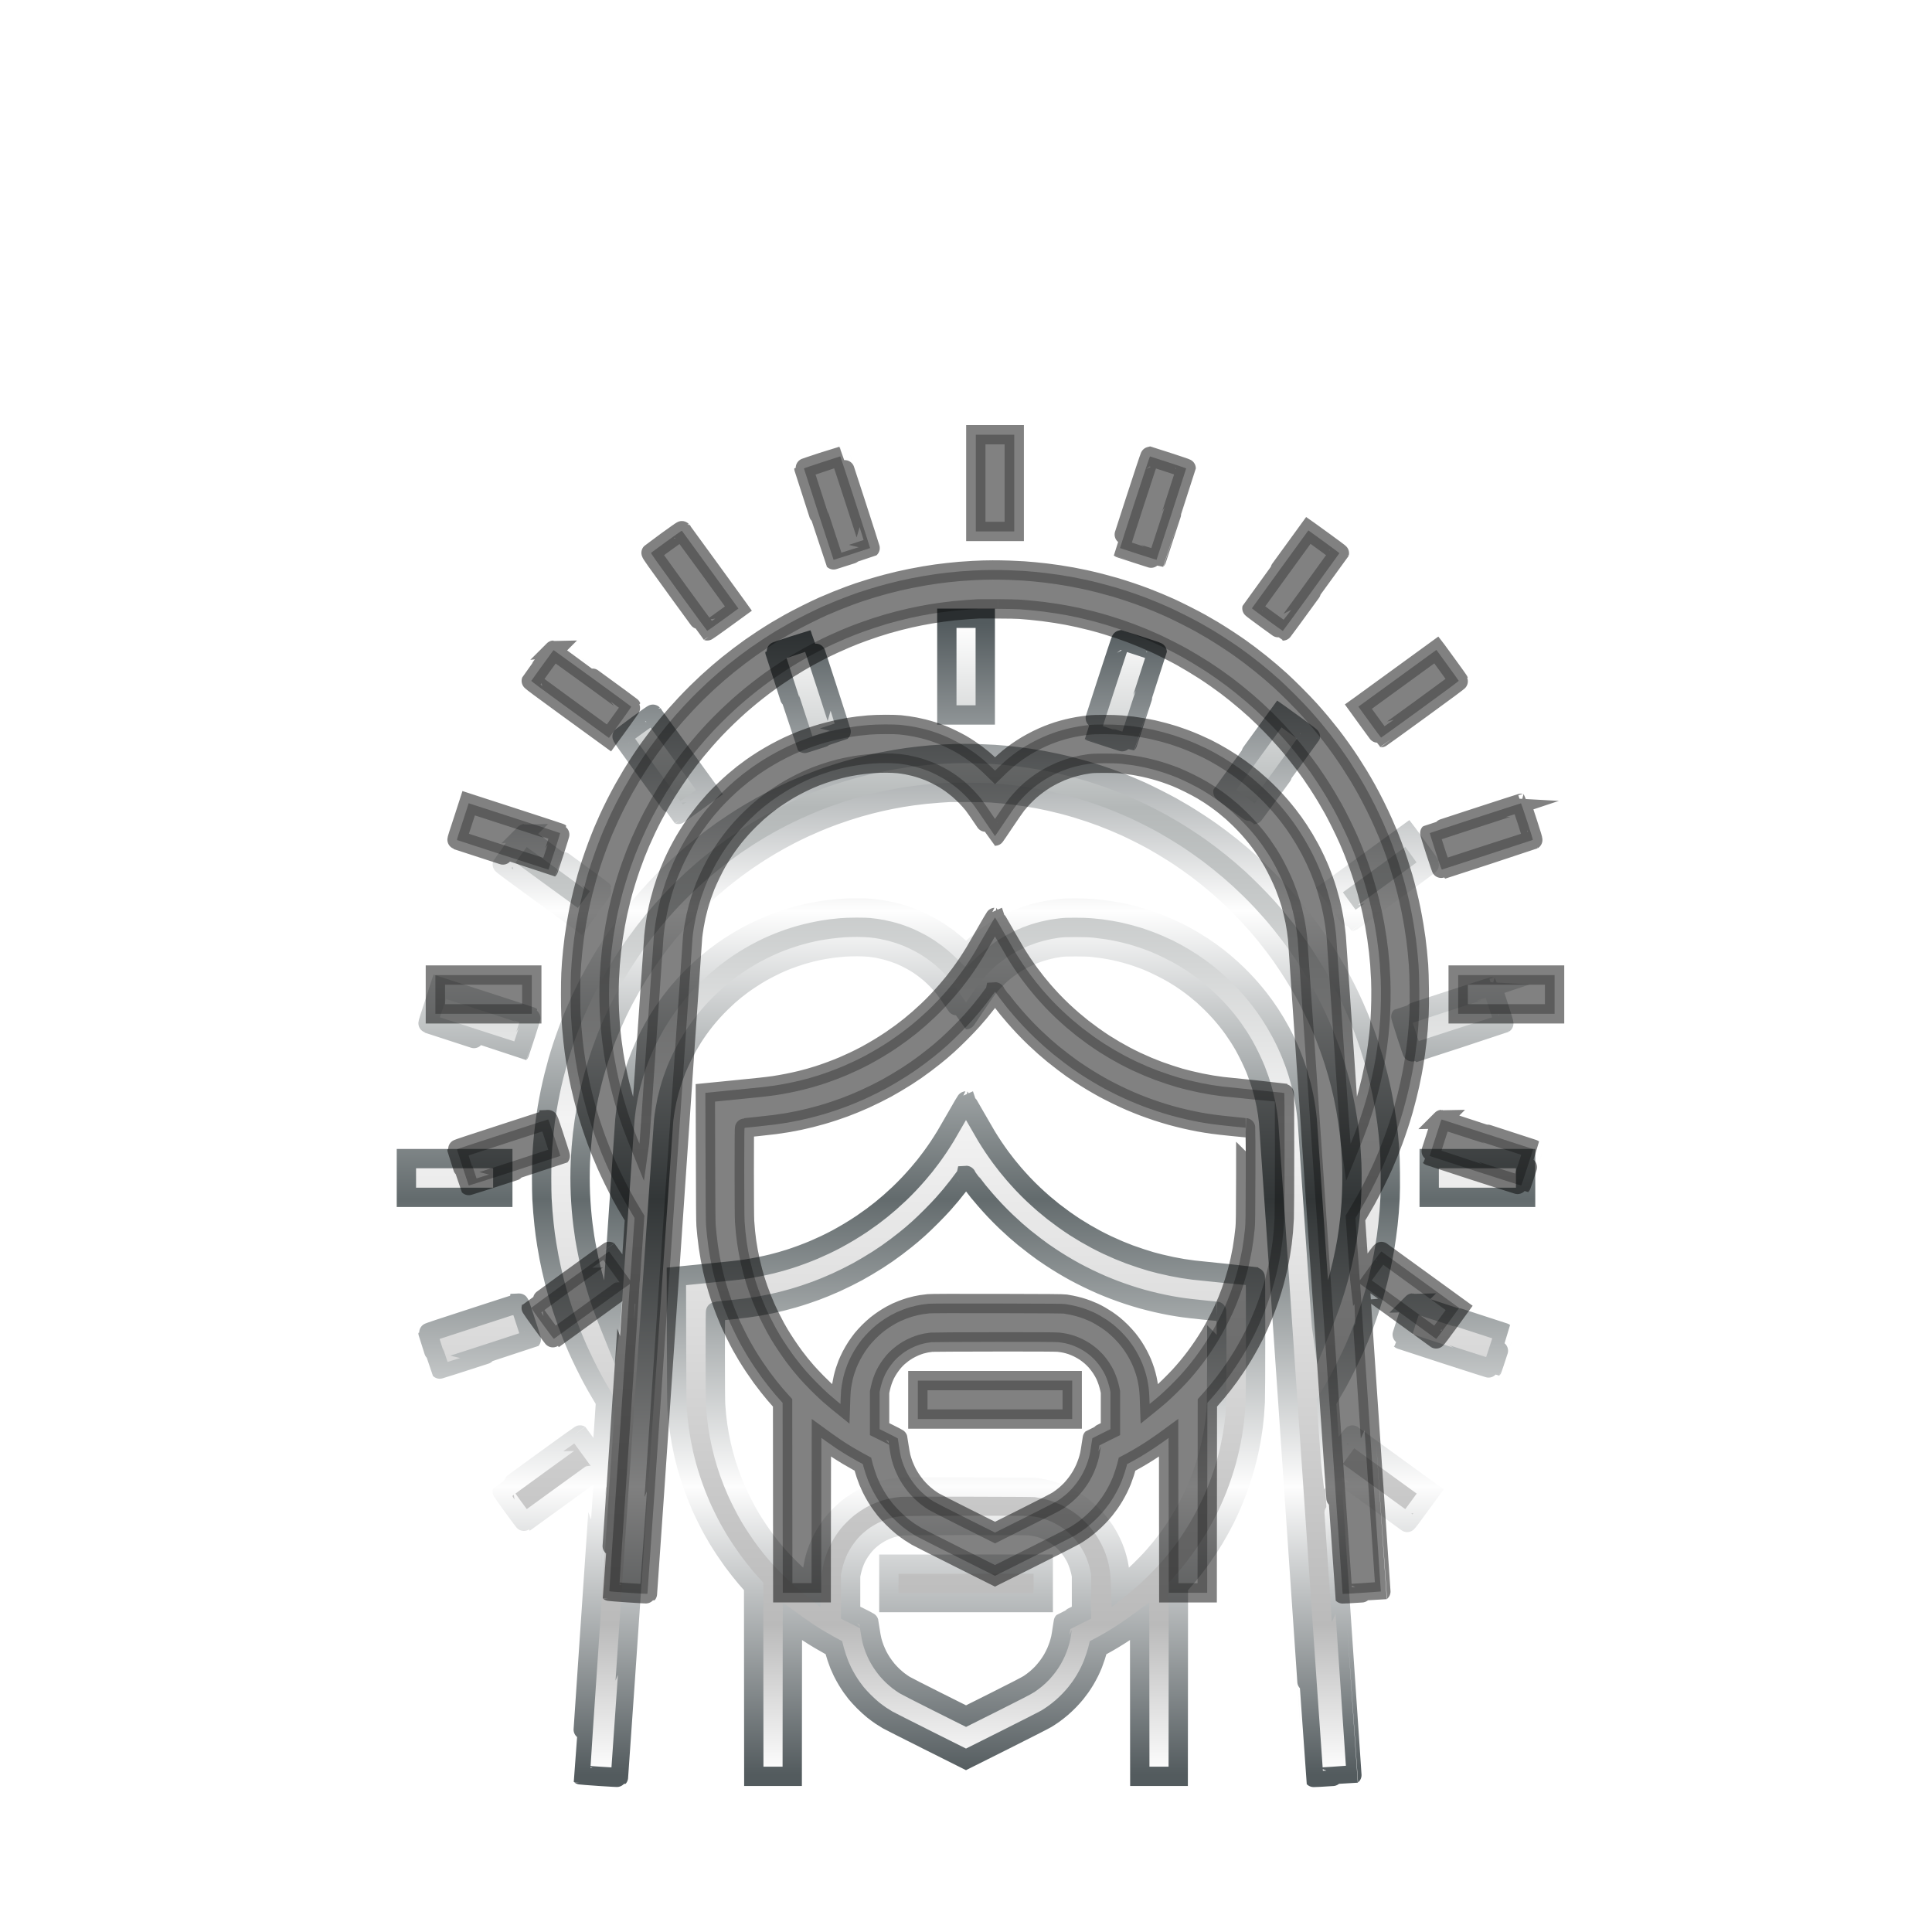 <?xml version="1.0" encoding="utf-8"?>
<svg version="1.1" xmlns:cc="http://creativecommons.org/ns#" xmlns:dc="http://purl.org/dc/elements/1.1/" xmlns:rdf="http://www.w3.org/1999/02/22-rdf-syntax-ns#" xmlns="http://www.w3.org/2000/svg" xmlns:xlink="http://www.w3.org/1999/xlink" x="0px" y="0px" viewBox="0 0 200 200" xml:space="preserve">
<defs>
    <linearGradient id="gradient1" x1="0%" y1="0%" x2="0" y2="100%">
      <stop offset="0%" stop-color="#ffffff" />
      <stop offset="16%" stop-color="#b4b8b8" />
      <stop offset="43%" stop-color="#f3f3f3" />
      <stop offset="87%" stop-color="#bababa" />
      <stop offset="100%" stop-color="#ffffff" />
    </linearGradient>
	<linearGradient id="gradient2" x1="0%" y1="0%" x2="0%" y2="100%">
      <stop offset="0%" stop-color="#535b5e" />
      <stop offset="25%" stop-color="#fefefe" />
      <stop offset="50%" stop-color="#636b6d" />
      <stop offset="75%" stop-color="#fdfdfd" />
      <stop offset="100%" stop-color="#535b5e" />
    </linearGradient>
  <filter id="chrome">

	<!-- inner glow -->
	<feOffset result="inner-glow" in="SourceGraphic" dx="0" dy="20" />
	<feFlood flood-color="#ffffff" result="flood-white" />
	<feComposite operator="out" in="flood-white" in2="SourceAlpha" result="comp" />
	<feOffset result="comp" in="comp" dx="0" dy="4" />
	<feMorphology in="comp" result="comp" operator="dilate" radius="2" />
	<feGaussianBlur in="comp" result="comp" stdDeviation="2" />
	<feComposite operator="in" in="comp" in2="SourceAlpha" result="comp" />
    <feBlend in="SourceGraphic" in2="comp" mode="screen" />
	
	<!-- bevel -->
	<feGaussianBlur stdDeviation="3" in="SourceAlpha" result="bumpMap"/>
	<feMorphology in="bumpMap" result="bumpMap" operator="erode" radius="4" />
	
	<feComponentTransfer in="bumpMap" result="bumpMap">
	<feFuncA type="table" tableValues="0 .5 0 .5 0" />
	</feComponentTransfer>
	<feDiffuseLighting in="bumpMap" 
					  surfaceScale="1"
					  diffuseConstant="10"
					  result="shading">
		<fePointLight id="light" x="0" y="-300" z="200">
				 
		</fePointLight>
	  </feDiffuseLighting>
	<feBlend in="flood-white" in2="shading" mode="multiply" result="comp2" />
	<feBlend in="comp2" in2="comp" result="output" mode="screen" />
	<feBlend in="output" in2="SourceGraphic" result="output" mode="multiply" />
	<feGaussianBlur in="output" result="output" stdDeviation="1" />
	<feComposite operator="in" in="output" in2="SourceAlpha" result="output" />
  </filter>
  
<filter id="shadow" x="-50%" y="-50%" width="200%" height="200%">
  <feGaussianBlur in="SourceGraphic" stdDeviation="3" />
</filter>
</defs>
<path d="m98.016 40v10.016h3.978v-10.016h-1.988zm-14.027 2.24c-0.01 0.001-0.862 0.276-1.893 0.611-1.03 0.336-1.873 0.624-1.873 0.643 0 0.018 0.688 2.152 1.529 4.742 0.842 2.59 1.537 4.715 1.543 4.721s0.854-0.264 1.887-0.6c1.032-0.335 1.883-0.614 1.891-0.621 0.008-0.007-0.678-2.147-1.525-4.756-0.847-2.609-1.549-4.741-1.559-4.74zm32.053 0.008c-0.02-0.006-0.728 2.125-1.574 4.734-0.846 2.609-1.534 4.75-1.527 4.756 0.007 0.006 0.857 0.283 1.891 0.617 1.034 0.335 1.885 0.603 1.893 0.596 0.007-0.007 0.699-2.131 1.539-4.719 0.84-2.588 1.527-4.722 1.527-4.74 0-0.018-0.837-0.303-1.857-0.633-1.021-0.33-1.871-0.605-1.891-0.611zm16.4 7.658-2.918 4.016c-1.604 2.208-2.921 4.029-2.926 4.047-0.004 0.018 0.709 0.553 1.584 1.19 0.875 0.636 1.602 1.157 1.615 1.156 0.013-0 1.335-1.804 2.936-4.008 1.601-2.204 2.915-4.022 2.92-4.039 0.005-0.017-0.686-0.535-1.535-1.15-0.849-0.616-1.575-1.141-1.611-1.166zm-64.855 0.031c-0.013-0.013-0.727 0.487-1.586 1.111-0.859 0.624-1.581 1.155-1.605 1.18-0.037 0.037 0.493 0.788 2.867 4.057 1.603 2.207 2.929 4.017 2.947 4.023 0.018 0.007 0.751-0.511 1.631-1.15l1.6-1.162-0.078-0.109c-0.043-0.06-1.356-1.869-2.916-4.018-1.561-2.149-2.847-3.916-2.859-3.93zm32.242 4.064c-0.361 0.004-0.818 0.01-1.014 0.016-0.195 0.005-0.689 0.026-1.1 0.047-0.41 0.021-1.027 0.061-1.369 0.09-0.342 0.029-0.908 0.086-1.26 0.125-0.352 0.039-0.871 0.103-1.154 0.143-0.283 0.04-0.843 0.127-1.244 0.193-0.4 0.067-1.039 0.186-1.42 0.264-0.381 0.077-0.939 0.198-1.242 0.268-0.303 0.07-0.887 0.216-1.297 0.324-0.41 0.109-1.129 0.316-1.598 0.459-0.469 0.143-1.037 0.325-1.262 0.402-0.224 0.078-0.655 0.231-0.957 0.342-0.302 0.11-0.886 0.337-1.295 0.502-0.41 0.165-1.041 0.43-1.404 0.59-0.363 0.16-1.146 0.535-1.742 0.832-0.596 0.297-1.395 0.715-1.775 0.928-0.381 0.212-0.98 0.558-1.332 0.77-0.352 0.212-0.992 0.618-1.422 0.9-0.43 0.283-0.996 0.667-1.26 0.854-0.264 0.187-0.791 0.575-1.172 0.863-0.381 0.288-0.9 0.695-1.154 0.902-0.254 0.207-0.711 0.588-1.014 0.848-0.303 0.26-0.781 0.686-1.065 0.947-0.283 0.261-0.784 0.739-1.113 1.062-0.329 0.323-0.876 0.883-1.213 1.244-0.337 0.361-0.795 0.865-1.018 1.119-0.222 0.254-0.621 0.724-0.887 1.047-0.265 0.322-0.678 0.842-0.918 1.154-0.24 0.313-0.655 0.873-0.92 1.244-0.265 0.371-0.692 0.994-0.949 1.385-0.257 0.391-0.655 1.021-0.885 1.402-0.23 0.381-0.601 1.021-0.824 1.422-0.223 0.4-0.588 1.088-0.809 1.527-0.221 0.439-0.541 1.102-0.711 1.473-0.17 0.37-0.438 0.978-0.594 1.35-0.156 0.372-0.431 1.074-0.613 1.562-0.182 0.488-0.452 1.256-0.6 1.705-0.147 0.449-0.358 1.129-0.467 1.51-0.109 0.381-0.291 1.068-0.406 1.527-0.115 0.459-0.292 1.23-0.391 1.713-0.099 0.483-0.235 1.209-0.303 1.615-0.068 0.406-0.163 1.035-0.211 1.397-0.048 0.361-0.12 0.977-0.16 1.367-0.039 0.391-0.089 0.926-0.109 1.19-0.021 0.264-0.053 0.783-0.072 1.154-0.019 0.371-0.035 1.345-0.035 2.166-0 0.82 0.016 1.787 0.035 2.148 0.02 0.361 0.061 0.969 0.092 1.35 0.03 0.381 0.087 0.972 0.125 1.314 0.038 0.342 0.093 0.806 0.123 1.031 0.03 0.224 0.102 0.703 0.16 1.064 0.057 0.361 0.161 0.953 0.23 1.314 0.069 0.361 0.183 0.904 0.252 1.207 0.069 0.303 0.202 0.867 0.299 1.254 0.097 0.387 0.265 1.012 0.373 1.387s0.317 1.049 0.465 1.498c0.148 0.449 0.394 1.155 0.547 1.568 0.153 0.413 0.382 1.005 0.508 1.314 0.126 0.309 0.352 0.842 0.502 1.184 0.15 0.342 0.48 1.044 0.732 1.561 0.253 0.516 0.589 1.178 0.748 1.473 0.159 0.294 0.383 0.703 0.5 0.908 0.117 0.205 0.374 0.642 0.57 0.971l0.357 0.598-0.205 3.025c-0.112 1.664-0.215 3.116-0.229 3.227l-0.023 0.199-1.078-1.488c-0.594-0.819-1.092-1.495-1.105-1.504-0.014-0.009-1.829 1.294-4.035 2.897-2.205 1.602-4.016 2.927-4.021 2.945-0.007 0.018 0.511 0.752 1.15 1.631 0.639 0.879 1.176 1.589 1.193 1.578 0.017-0.01 1.792-1.297 3.941-2.859 2.15-1.562 3.917-2.833 3.928-2.822 0.01 0.01-0.47 7.167-1.066 15.904-0.596 8.738-1.073 15.896-1.06 15.908 0.013 0.012 0.899 0.082 1.971 0.154s1.961 0.12 1.975 0.104c0.014-0.016 1.06-15.23 2.326-33.807 1.266-18.577 2.325-33.985 2.353-34.238 0.028-0.254 0.096-0.735 0.152-1.068 0.056-0.333 0.146-0.796 0.197-1.029 0.052-0.233 0.162-0.68 0.248-0.992 0.086-0.313 0.238-0.809 0.338-1.102 0.1-0.293 0.269-0.756 0.377-1.029 0.108-0.273 0.364-0.842 0.568-1.262 0.204-0.42 0.486-0.963 0.625-1.207 0.139-0.244 0.376-0.636 0.525-0.871 0.15-0.235 0.411-0.624 0.582-0.863 0.17-0.24 0.47-0.637 0.666-0.883 0.196-0.245 0.545-0.655 0.775-0.912 0.231-0.256 0.632-0.674 0.893-0.928 0.261-0.254 0.611-0.584 0.777-0.732 0.166-0.148 0.472-0.407 0.682-0.576 0.21-0.169 0.538-0.421 0.729-0.562 0.191-0.141 0.595-0.419 0.898-0.617 0.303-0.199 0.75-0.477 0.994-0.619 0.244-0.142 0.723-0.399 1.065-0.57 0.342-0.172 0.799-0.387 1.014-0.479 0.215-0.092 0.502-0.211 0.639-0.266 0.137-0.054 0.457-0.171 0.711-0.26 0.254-0.088 0.65-0.219 0.881-0.289 0.232-0.07 0.639-0.181 0.906-0.248 0.267-0.067 0.74-0.172 1.051-0.232 0.311-0.061 0.869-0.148 1.242-0.195 0.373-0.047 0.923-0.102 1.223-0.123 0.299-0.021 0.872-0.037 1.272-0.037 0.403 0 0.957 0.023 1.244 0.053 0.285 0.03 0.687 0.088 0.895 0.127 0.208 0.04 0.563 0.119 0.787 0.176 0.225 0.057 0.592 0.165 0.816 0.242 0.225 0.076 0.537 0.19 0.693 0.252 0.156 0.063 0.5 0.223 0.764 0.355 0.264 0.132 0.631 0.333 0.816 0.445 0.186 0.113 0.498 0.318 0.693 0.457 0.195 0.139 0.539 0.406 0.764 0.594 0.225 0.188 0.593 0.536 0.82 0.771 0.227 0.236 0.553 0.601 0.723 0.812 0.17 0.212 0.742 1.035 1.273 1.83 0.531 0.795 0.973 1.447 0.982 1.447 0.01 0 0.454-0.652 0.984-1.447 0.531-0.795 1.104-1.618 1.273-1.83 0.17-0.211 0.491-0.574 0.713-0.805 0.222-0.231 0.542-0.536 0.709-0.68 0.167-0.144 0.489-0.4 0.715-0.568 0.226-0.168 0.595-0.42 0.822-0.557 0.227-0.137 0.605-0.346 0.84-0.463 0.234-0.117 0.57-0.273 0.746-0.346 0.176-0.073 0.504-0.195 0.729-0.271 0.225-0.076 0.592-0.184 0.816-0.24 0.225-0.057 0.527-0.129 0.674-0.158 0.147-0.029 0.467-0.082 0.711-0.117 0.358-0.051 0.676-0.063 1.635-0.063 0.885 0.001 1.34 0.018 1.775 0.064 0.322 0.034 0.833 0.1 1.137 0.146 0.303 0.046 0.815 0.142 1.137 0.211 0.322 0.07 0.821 0.192 1.109 0.271 0.288 0.079 0.776 0.228 1.084 0.332 0.308 0.104 0.814 0.289 1.127 0.414 0.312 0.125 0.943 0.414 1.402 0.643 0.459 0.228 1.059 0.548 1.332 0.713 0.273 0.164 0.617 0.377 0.764 0.473 0.147 0.095 0.455 0.307 0.686 0.471 0.231 0.164 0.623 0.46 0.871 0.658 0.248 0.198 0.602 0.493 0.787 0.658 0.186 0.165 0.542 0.502 0.793 0.748 0.251 0.246 0.646 0.658 0.877 0.914 0.231 0.257 0.58 0.667 0.775 0.912 0.196 0.245 0.491 0.635 0.654 0.865 0.164 0.231 0.426 0.619 0.582 0.863 0.157 0.244 0.398 0.644 0.537 0.889 0.139 0.244 0.421 0.787 0.625 1.207 0.204 0.42 0.458 0.988 0.566 1.262 0.108 0.273 0.271 0.713 0.361 0.977 0.09 0.264 0.211 0.639 0.268 0.834 0.057 0.195 0.158 0.58 0.227 0.854 0.068 0.273 0.166 0.712 0.217 0.975 0.051 0.263 0.121 0.686 0.158 0.941 0.037 0.255 0.086 0.646 0.109 0.871 0.023 0.224 1.077 15.571 2.34 34.104 1.263 18.532 2.308 33.707 2.322 33.721 0.013 0.014 0.907-0.035 1.986-0.109 1.08-0.073 1.967-0.136 1.971-0.139 0.004-0.003-0.482-7.163-1.078-15.91-0.596-8.748-1.076-15.912-1.066-15.922 0.01-0.01 1.778 1.26 3.928 2.822 2.15 1.563 3.922 2.85 3.939 2.861 0.017 0.011 0.562-0.706 1.207-1.594l1.174-1.613-4.002-2.906c-2.201-1.599-4.022-2.92-4.045-2.934-0.027-0.016-0.425 0.504-1.135 1.48l-1.096 1.504-0.023-0.199c-0.013-0.11-0.116-1.56-0.229-3.225l-0.205-3.025 0.367-0.611c0.202-0.336 0.542-0.924 0.756-1.307 0.214-0.383 0.642-1.209 0.951-1.834 0.309-0.625 0.681-1.408 0.826-1.74 0.146-0.332 0.369-0.859 0.496-1.172 0.128-0.313 0.36-0.912 0.516-1.332 0.156-0.42 0.412-1.154 0.568-1.633 0.157-0.479 0.374-1.182 0.482-1.562 0.108-0.381 0.267-0.98 0.355-1.332 0.088-0.352 0.225-0.928 0.303-1.279 0.078-0.352 0.189-0.894 0.248-1.207 0.059-0.313 0.139-0.76 0.178-0.994 0.039-0.234 0.111-0.707 0.16-1.049 0.049-0.342 0.121-0.916 0.16-1.277 0.039-0.362 0.096-0.945 0.125-1.297 0.029-0.352 0.071-1.012 0.094-1.467 0.026-0.519 0.035-1.476 0.023-2.574-0.011-1.089-0.041-2.036-0.076-2.512-0.032-0.42-0.09-1.076-0.129-1.457-0.039-0.381-0.103-0.94-0.143-1.242-0.039-0.303-0.135-0.938-0.213-1.412-0.078-0.474-0.215-1.218-0.303-1.652-0.088-0.434-0.261-1.205-0.387-1.713-0.125-0.508-0.318-1.234-0.428-1.615-0.11-0.381-0.329-1.086-0.486-1.565-0.157-0.479-0.417-1.221-0.578-1.65-0.161-0.43-0.369-0.965-0.461-1.19-0.092-0.224-0.329-0.777-0.527-1.227-0.198-0.449-0.578-1.256-0.846-1.793-0.268-0.537-0.671-1.305-0.895-1.705-0.223-0.401-0.594-1.039-0.824-1.42-0.231-0.381-0.618-0.996-0.861-1.367-0.243-0.371-0.689-1.02-0.988-1.44-0.299-0.42-0.755-1.035-1.014-1.367-0.258-0.332-0.716-0.9-1.018-1.262-0.302-0.362-0.813-0.951-1.137-1.312-0.324-0.362-1.03-1.099-1.568-1.637-0.538-0.538-1.219-1.194-1.512-1.457-0.293-0.263-0.748-0.663-1.012-0.889-0.264-0.226-0.728-0.61-1.031-0.854-0.303-0.244-0.805-0.635-1.117-0.869-0.313-0.234-0.76-0.563-0.994-0.73-0.234-0.168-0.802-0.553-1.262-0.855-0.459-0.303-1.154-0.742-1.545-0.977-0.391-0.234-0.975-0.571-1.297-0.75-0.322-0.179-1.025-0.547-1.562-0.818-0.537-0.271-1.248-0.617-1.58-0.768-0.332-0.15-0.893-0.392-1.244-0.539-0.352-0.147-0.951-0.388-1.332-0.533-0.381-0.146-1.092-0.398-1.58-0.562-0.488-0.164-1.191-0.387-1.562-0.496-0.371-0.109-1.074-0.301-1.562-0.426-0.488-0.124-1.191-0.29-1.562-0.369-0.371-0.08-0.975-0.201-1.342-0.27-0.367-0.068-0.989-0.17-1.385-0.229-0.395-0.058-0.982-0.137-1.305-0.176-0.322-0.039-0.849-0.095-1.172-0.125-0.322-0.03-0.826-0.072-1.119-0.092-0.293-0.02-0.972-0.053-1.51-0.072-0.537-0.019-1.271-0.031-1.633-0.027zm0.5 4.019-0.004 0.006c0.967 0.006 1.982 0.028 2.256 0.049 0.273 0.021 0.769 0.062 1.102 0.092 0.332 0.03 0.922 0.094 1.312 0.143 0.391 0.048 1.008 0.137 1.369 0.195 0.362 0.059 0.871 0.148 1.135 0.197 0.264 0.05 0.768 0.153 1.119 0.23 0.352 0.077 0.975 0.227 1.385 0.332 0.41 0.105 1.09 0.297 1.51 0.424 0.42 0.128 1.02 0.32 1.332 0.426 0.313 0.107 0.857 0.3 1.209 0.432 0.352 0.132 0.933 0.364 1.295 0.516 0.362 0.151 0.914 0.391 1.227 0.533 0.313 0.142 0.951 0.454 1.42 0.691 0.469 0.237 1.076 0.556 1.35 0.709 0.273 0.153 0.77 0.443 1.103 0.643 0.334 0.2 0.876 0.535 1.203 0.744 0.327 0.21 0.901 0.599 1.275 0.863 0.374 0.265 0.84 0.601 1.035 0.748 0.195 0.147 0.619 0.477 0.941 0.734 0.322 0.257 0.825 0.674 1.117 0.926 0.292 0.252 0.734 0.641 0.979 0.865 0.244 0.224 0.714 0.671 1.043 0.994 0.329 0.323 0.842 0.849 1.141 1.172 0.299 0.322 0.738 0.811 0.977 1.084 0.239 0.273 0.654 0.767 0.922 1.1 0.268 0.333 0.678 0.861 0.912 1.174 0.234 0.313 0.54 0.728 0.678 0.924 0.138 0.195 0.461 0.674 0.719 1.065 0.259 0.391 0.667 1.039 0.906 1.44 0.239 0.4 0.568 0.967 0.73 1.26 0.162 0.293 0.497 0.941 0.746 1.44 0.249 0.498 0.606 1.248 0.791 1.668 0.186 0.42 0.444 1.037 0.576 1.369 0.132 0.332 0.358 0.929 0.502 1.33 0.144 0.4 0.357 1.033 0.473 1.404 0.116 0.371 0.283 0.93 0.371 1.242 0.087 0.313 0.215 0.793 0.283 1.066 0.069 0.273 0.189 0.785 0.268 1.137 0.078 0.352 0.198 0.951 0.268 1.332 0.069 0.381 0.173 1.012 0.23 1.402 0.058 0.391 0.138 1.006 0.178 1.367 0.04 0.361 0.096 0.953 0.125 1.315 0.029 0.362 0.071 1.082 0.094 1.6 0.025 0.564 0.032 1.429 0.019 2.164-0.012 0.674-0.046 1.57-0.076 1.99-0.03 0.42-0.086 1.074-0.125 1.455-0.04 0.381-0.113 0.98-0.162 1.332-0.049 0.352-0.121 0.832-0.16 1.066-0.039 0.234-0.127 0.713-0.195 1.064-0.069 0.352-0.197 0.951-0.285 1.332-0.088 0.381-0.247 1.021-0.355 1.422-0.108 0.4-0.3 1.054-0.424 1.455-0.124 0.4-0.323 1.008-0.443 1.35-0.12 0.342-0.328 0.902-0.461 1.244-0.133 0.342-0.289 0.733-0.344 0.869l-0.1 0.248-0.025-0.178c-0.015-0.097-0.339-4.787-0.721-10.422-0.382-5.636-0.719-10.512-0.748-10.834-0.03-0.322-0.095-0.865-0.145-1.207-0.049-0.342-0.143-0.894-0.209-1.228-0.066-0.335-0.185-0.866-0.264-1.18-0.079-0.314-0.224-0.837-0.322-1.162-0.098-0.325-0.265-0.825-0.369-1.111-0.104-0.287-0.274-0.728-0.377-0.982-0.103-0.254-0.312-0.731-0.465-1.06-0.152-0.329-0.416-0.857-0.586-1.172-0.17-0.315-0.43-0.773-0.576-1.018-0.146-0.244-0.396-0.645-0.557-0.889-0.161-0.244-0.402-0.596-0.535-0.781-0.133-0.186-0.397-0.539-0.588-0.785-0.191-0.246-0.55-0.683-0.799-0.973-0.249-0.29-0.693-0.772-0.986-1.074-0.294-0.302-0.759-0.752-1.033-1-0.274-0.248-0.642-0.57-0.818-0.717-0.176-0.146-0.466-0.383-0.646-0.523-0.18-0.141-0.508-0.386-0.729-0.545-0.22-0.159-0.599-0.419-0.844-0.58-0.244-0.161-0.646-0.413-0.893-0.561-0.246-0.147-0.637-0.372-0.869-0.498-0.232-0.126-0.6-0.318-0.814-0.426-0.215-0.107-0.701-0.33-1.082-0.496-0.381-0.166-0.957-0.398-1.279-0.516-0.322-0.118-0.785-0.279-1.029-0.357-0.244-0.079-0.717-0.216-1.049-0.305-0.332-0.089-0.818-0.209-1.082-0.268-0.264-0.059-0.76-0.153-1.102-0.211-0.342-0.058-0.82-0.131-1.062-0.162-0.242-0.031-0.744-0.081-1.117-0.113-0.433-0.037-1.079-0.058-1.781-0.059-0.808-0.002-1.244 0.014-1.643 0.059-0.298 0.033-0.782 0.101-1.076 0.15-0.294 0.05-0.79 0.152-1.102 0.229-0.311 0.077-0.769 0.205-1.018 0.285-0.249 0.08-0.699 0.242-0.998 0.359-0.299 0.117-0.809 0.347-1.135 0.51-0.326 0.162-0.82 0.429-1.096 0.596-0.276 0.166-0.695 0.44-0.934 0.607-0.238 0.167-0.635 0.468-0.883 0.668-0.247 0.2-0.67 0.58-0.939 0.842l-0.49 0.475-0.453-0.441c-0.255-0.244-0.602-0.563-0.778-0.71-0.176-0.148-0.479-0.39-0.674-0.537s-0.547-0.395-0.781-0.551c-0.234-0.156-0.601-0.383-0.814-0.506-0.213-0.123-0.629-0.34-0.924-0.484-0.292-0.15-0.772-0.364-1.064-0.479-0.293-0.115-0.735-0.274-0.982-0.354-0.247-0.079-0.671-0.2-0.941-0.268-0.271-0.067-0.66-0.154-0.865-0.193-0.205-0.04-0.541-0.096-0.746-0.125-0.205-0.029-0.564-0.073-0.799-0.098-0.25-0.026-0.875-0.044-1.51-0.043-0.679 0.002-1.338 0.024-1.766 0.061-0.375 0.032-0.871 0.084-1.102 0.113-0.23 0.029-0.666 0.093-0.969 0.143-0.303 0.049-0.877 0.164-1.277 0.252-0.4 0.089-1.025 0.245-1.387 0.35-0.361 0.105-0.896 0.274-1.19 0.375-0.293 0.101-0.807 0.292-1.143 0.426-0.335 0.134-0.893 0.375-1.238 0.535-0.345 0.161-0.933 0.46-1.307 0.664-0.374 0.204-0.965 0.548-1.312 0.766-0.347 0.217-0.875 0.569-1.172 0.781-0.297 0.212-0.711 0.521-0.92 0.686-0.209 0.164-0.61 0.498-0.893 0.74-0.283 0.242-0.782 0.7-1.107 1.018-0.326 0.318-0.774 0.778-0.996 1.023-0.222 0.245-0.549 0.621-0.729 0.836-0.179 0.215-0.514 0.643-0.746 0.951-0.232 0.308-0.605 0.836-0.828 1.172-0.223 0.336-0.543 0.85-0.713 1.141-0.169 0.291-0.45 0.8-0.623 1.135-0.173 0.335-0.422 0.85-0.553 1.143-0.131 0.293-0.318 0.732-0.416 0.977-0.098 0.244-0.249 0.642-0.336 0.887-0.087 0.244-0.236 0.704-0.332 1.022-0.096 0.318-0.239 0.835-0.318 1.15-0.079 0.315-0.198 0.847-0.264 1.182-0.066 0.334-0.162 0.886-0.211 1.228-0.049 0.342-0.113 0.885-0.143 1.207-0.029 0.322-0.366 5.198-0.748 10.834-0.381 5.635-0.706 10.326-0.721 10.424l-0.025 0.178-0.264-0.656c-0.144-0.362-0.373-0.96-0.508-1.33-0.135-0.369-0.348-0.996-0.475-1.393-0.126-0.397-0.31-1.006-0.408-1.353-0.099-0.347-0.259-0.959-0.357-1.359-0.098-0.401-0.264-1.158-0.369-1.685-0.105-0.527-0.232-1.223-0.281-1.545-0.05-0.322-0.131-0.902-0.18-1.287-0.049-0.385-0.121-1.08-0.16-1.545-0.039-0.465-0.086-1.205-0.105-1.645-0.019-0.44-0.035-1.19-0.035-1.668 0-0.479 0.014-1.223 0.033-1.652 0.019-0.43 0.061-1.094 0.092-1.475 0.031-0.381 0.086-0.98 0.125-1.332 0.039-0.352 0.119-0.967 0.178-1.367 0.059-0.401 0.164-1.031 0.232-1.402 0.068-0.371 0.179-0.93 0.248-1.242 0.069-0.313 0.197-0.857 0.285-1.209 0.088-0.352 0.199-0.783 0.248-0.959 0.049-0.176 0.195-0.662 0.322-1.082 0.128-0.42 0.352-1.099 0.498-1.51 0.146-0.41 0.365-1.002 0.488-1.315 0.123-0.313 0.344-0.848 0.49-1.19 0.147-0.342 0.426-0.958 0.621-1.369 0.195-0.411 0.503-1.026 0.684-1.367 0.181-0.341 0.492-0.908 0.691-1.26 0.2-0.352 0.512-0.879 0.693-1.172 0.181-0.293 0.538-0.844 0.793-1.225 0.255-0.381 0.631-0.926 0.836-1.209 0.205-0.283 0.532-0.723 0.729-0.977 0.196-0.254 0.532-0.678 0.748-0.941 0.216-0.264 0.61-0.727 0.875-1.029 0.265-0.303 0.738-0.824 1.051-1.156 0.314-0.333 0.881-0.902 1.26-1.266 0.379-0.364 0.943-0.889 1.256-1.166 0.313-0.277 0.857-0.739 1.209-1.027 0.352-0.289 0.941-0.753 1.312-1.031 0.371-0.279 0.971-0.71 1.332-0.959 0.362-0.249 0.922-0.62 1.244-0.824 0.323-0.205 0.819-0.509 1.102-0.676 0.283-0.167 0.731-0.424 0.994-0.57 0.264-0.146 0.775-0.418 1.137-0.605 0.362-0.187 0.992-0.493 1.402-0.682 0.41-0.189 0.986-0.444 1.279-0.566 0.293-0.123 0.684-0.283 0.869-0.355 0.186-0.073 0.609-0.233 0.941-0.355 0.332-0.123 0.906-0.321 1.275-0.441 0.369-0.12 0.92-0.292 1.225-0.381 0.304-0.088 0.857-0.238 1.228-0.334 0.371-0.096 0.891-0.221 1.154-0.279 0.264-0.058 0.721-0.154 1.014-0.213 0.293-0.059 0.771-0.148 1.064-0.197 0.293-0.049 0.82-0.129 1.172-0.178 0.352-0.049 0.936-0.119 1.297-0.158 0.362-0.038 1.025-0.096 1.475-0.127 0.449-0.031 0.928-0.062 1.065-0.068 0.137-0.007 1.041-0.008 2.008-0.002zm45.367 4.258-3.852 2.803c-2.119 1.542-3.937 2.863-4.039 2.936l-0.186 0.133 1.162 1.603c0.639 0.882 1.175 1.604 1.191 1.605 0.016 0.002 1.834-1.311 4.041-2.916 2.768-2.013 4.007-2.935 3.994-2.969-0.01-0.028-0.509-0.723-1.107-1.547-0.599-0.824-1.115-1.533-1.147-1.574zm-91.379 0.025c-0.011 0-0.083 0.083-0.158 0.186-0.075 0.103-0.589 0.808-1.141 1.566-0.552 0.758-1.01 1.399-1.02 1.426-0.012 0.031 1.146 0.894 3.367 2.508 1.862 1.353 3.675 2.671 4.029 2.93l0.645 0.469 1.162-1.596c0.639-0.878 1.154-1.615 1.145-1.639-0.009-0.023-1.816-1.35-4.014-2.947-2.197-1.596-4.004-2.902-4.016-2.902zm-8.8 15.847-0.427 1.321c-0.235 0.725-0.516 1.578-0.621 1.897-0.132 0.401-0.178 0.585-0.148 0.596 0.023 0.009 2.158 0.703 4.744 1.543 2.586 0.841 4.707 1.524 4.713 1.518 0.006-0.006 0.286-0.854 0.621-1.885 0.335-1.031 0.597-1.888 0.58-1.902-0.017-0.014-1.869-0.624-4.115-1.353-2.246-0.73-4.368-1.418-4.715-1.529zm108.94 0.008c-0.016-0.003-2.143 0.683-4.725 1.525-2.582 0.842-4.704 1.542-4.717 1.555-0.013 0.013 0.252 0.872 0.59 1.91 0.357 1.096 0.629 1.881 0.65 1.873 0.021-0.008 2.14-0.696 4.709-1.531 2.569-0.835 4.687-1.528 4.709-1.541 0.026-0.015-0.167-0.654-0.574-1.904-0.337-1.034-0.625-1.882-0.643-1.887zm-54.457 11.812c-0.015 0-0.416 0.683-0.891 1.518-0.475 0.835-1.022 1.781-1.217 2.103-0.195 0.322-0.526 0.842-0.736 1.154-0.21 0.313-0.553 0.801-0.764 1.084-0.21 0.283-0.509 0.676-0.666 0.871-0.157 0.195-0.464 0.562-0.682 0.816-0.217 0.254-0.635 0.717-0.928 1.029-0.293 0.313-0.771 0.792-1.062 1.066-0.292 0.274-0.723 0.666-0.957 0.871-0.234 0.205-0.625 0.534-0.869 0.73-0.244 0.196-0.66 0.517-0.924 0.713-0.264 0.196-0.752 0.541-1.084 0.766-0.332 0.225-0.924 0.6-1.315 0.834-0.391 0.234-0.986 0.573-1.322 0.752-0.337 0.179-0.882 0.453-1.213 0.607-0.331 0.155-0.825 0.377-1.098 0.494-0.273 0.117-0.839 0.341-1.256 0.496-0.417 0.155-0.99 0.355-1.273 0.443-0.283 0.088-0.681 0.209-0.887 0.268-0.205 0.059-0.636 0.173-0.959 0.254-0.322 0.081-0.939 0.216-1.369 0.301-0.43 0.085-1.06 0.197-1.402 0.246-0.342 0.05-0.988 0.128-1.438 0.176-0.449 0.047-1.91 0.195-3.244 0.328l-2.426 0.24 0.016 6.627c0.01 4.461 0.026 6.775 0.053 7.086 0.022 0.254 0.065 0.719 0.096 1.031 0.031 0.313 0.096 0.847 0.145 1.19 0.049 0.342 0.138 0.885 0.197 1.207 0.059 0.322 0.17 0.865 0.246 1.203 0.076 0.339 0.221 0.913 0.32 1.277 0.099 0.365 0.305 1.039 0.457 1.498 0.152 0.459 0.398 1.139 0.545 1.51 0.147 0.371 0.349 0.865 0.451 1.1 0.102 0.234 0.351 0.764 0.553 1.174 0.201 0.41 0.488 0.969 0.639 1.242s0.418 0.736 0.594 1.029c0.177 0.293 0.511 0.817 0.742 1.164 0.231 0.346 0.574 0.84 0.764 1.1 0.189 0.259 0.523 0.695 0.74 0.969 0.218 0.273 0.497 0.617 0.623 0.764 0.125 0.146 0.36 0.414 0.521 0.594l0.295 0.326 0.008 9.832 0.01 9.83h3.978l0.008-8.018 0.01-8.018 0.506 0.367c0.278 0.202 0.747 0.529 1.043 0.727 0.296 0.198 0.815 0.525 1.154 0.729 0.339 0.203 0.835 0.487 1.102 0.631l0.486 0.262 0.078 0.303c0.044 0.167 0.148 0.504 0.23 0.748 0.082 0.244 0.201 0.57 0.264 0.727 0.063 0.156 0.207 0.477 0.322 0.713 0.115 0.235 0.325 0.618 0.465 0.852 0.14 0.233 0.351 0.56 0.469 0.727 0.118 0.166 0.335 0.455 0.482 0.641 0.148 0.185 0.509 0.578 0.803 0.873 0.294 0.295 0.725 0.687 0.959 0.873 0.234 0.186 0.594 0.451 0.799 0.588 0.205 0.137 0.518 0.332 0.693 0.434 0.176 0.101 2.073 1.062 4.217 2.135l3.898 1.951 3.969-1.986c2.183-1.093 4.144-2.093 4.359-2.223 0.215-0.13 0.566-0.361 0.781-0.516 0.215-0.154 0.576-0.44 0.801-0.633 0.224-0.193 0.584-0.533 0.799-0.758 0.216-0.224 0.513-0.558 0.66-0.742 0.147-0.184 0.364-0.471 0.482-0.637 0.118-0.166 0.33-0.493 0.471-0.727 0.14-0.234 0.348-0.616 0.463-0.852 0.115-0.235 0.272-0.588 0.35-0.783 0.077-0.195 0.204-0.555 0.283-0.799 0.079-0.244 0.171-0.549 0.203-0.676l0.057-0.23 0.434-0.23c0.238-0.127 0.728-0.407 1.09-0.623 0.362-0.216 0.93-0.575 1.262-0.797 0.332-0.222 0.808-0.551 1.057-0.732l0.453-0.332 0.008 8.018 0.01 8.016h3.977l0.01-9.83 0.008-9.832 0.311-0.346c0.171-0.191 0.465-0.53 0.652-0.754 0.187-0.224 0.488-0.597 0.668-0.83 0.18-0.233 0.469-0.617 0.641-0.854 0.172-0.236 0.487-0.694 0.701-1.016 0.215-0.322 0.538-0.83 0.719-1.131 0.181-0.301 0.482-0.828 0.668-1.172 0.186-0.344 0.402-0.754 0.48-0.91 0.079-0.156 0.279-0.58 0.443-0.941 0.165-0.362 0.427-0.977 0.584-1.367 0.156-0.391 0.417-1.109 0.58-1.598 0.163-0.488 0.385-1.217 0.492-1.617 0.107-0.401 0.267-1.054 0.355-1.455 0.088-0.401 0.208-1.016 0.268-1.367 0.06-0.352 0.139-0.888 0.178-1.191 0.039-0.303 0.094-0.83 0.125-1.172 0.03-0.342 0.072-0.965 0.092-1.385 0.021-0.441 0.035-3.343 0.035-6.865 0-4.849-0.01-6.103-0.045-6.115-0.025-0.009-1.34-0.145-2.922-0.303-1.582-0.158-3.141-0.318-3.463-0.357-0.322-0.039-0.824-0.112-1.117-0.16-0.293-0.049-0.805-0.143-1.137-0.211-0.332-0.067-0.867-0.188-1.189-0.268-0.322-0.079-0.754-0.191-0.959-0.25-0.205-0.059-0.67-0.204-1.031-0.322-0.362-0.118-0.896-0.302-1.19-0.41-0.293-0.108-0.797-0.309-1.119-0.445-0.322-0.136-0.857-0.375-1.189-0.531-0.332-0.157-0.859-0.421-1.172-0.588-0.313-0.167-0.801-0.44-1.084-0.605-0.283-0.166-0.754-0.453-1.047-0.641-0.293-0.188-0.816-0.543-1.162-0.791s-0.842-0.618-1.102-0.822c-0.259-0.205-0.705-0.572-0.99-0.816-0.285-0.245-0.771-0.682-1.08-0.973-0.309-0.29-0.803-0.783-1.096-1.096-0.293-0.313-0.71-0.775-0.928-1.029-0.218-0.254-0.523-0.623-0.68-0.818-0.157-0.195-0.458-0.586-0.668-0.869-0.21-0.283-0.553-0.771-0.764-1.084-0.21-0.313-0.542-0.832-0.736-1.154-0.195-0.323-0.742-1.268-1.217-2.103-0.474-0.834-0.875-1.516-0.891-1.518zm-57.93 5.967v4.014h9.98v-4.014h-4.99zm105.88 0v4.014h9.98v-4.014h-4.992zm-47.939 1.74c0.013-0.001 0.03 0.018 0.039 0.043 0.01 0.025 0.221 0.316 0.471 0.648 0.249 0.332 0.59 0.771 0.758 0.977 0.167 0.205 0.494 0.592 0.725 0.859 0.231 0.268 0.672 0.756 0.98 1.084 0.309 0.328 0.816 0.839 1.127 1.135 0.311 0.296 0.766 0.714 1.01 0.93 0.244 0.216 0.65 0.561 0.904 0.77 0.254 0.208 0.742 0.59 1.084 0.848 0.342 0.258 0.725 0.542 0.852 0.631 0.127 0.089 0.498 0.34 0.822 0.557 0.324 0.217 0.906 0.584 1.295 0.816 0.389 0.233 0.951 0.553 1.248 0.713 0.297 0.161 0.879 0.457 1.295 0.66 0.416 0.202 1.045 0.492 1.397 0.643 0.352 0.151 0.943 0.39 1.314 0.531 0.371 0.141 1.018 0.371 1.438 0.51 0.42 0.139 1.077 0.339 1.459 0.445 0.383 0.107 1.046 0.274 1.475 0.373 0.428 0.099 1.082 0.235 1.453 0.303 0.371 0.068 0.97 0.164 1.33 0.215 0.36 0.051 1.278 0.155 2.041 0.232 0.763 0.077 1.4 0.143 1.416 0.143 0.016 0 0.023 2.209 0.016 4.91-0.012 4.26-0.021 4.987-0.072 5.496-0.032 0.322-0.093 0.83-0.133 1.129-0.04 0.299-0.112 0.771-0.16 1.049-0.049 0.277-0.152 0.795-0.23 1.15-0.078 0.356-0.215 0.906-0.303 1.225-0.088 0.318-0.233 0.803-0.322 1.076-0.089 0.273-0.235 0.697-0.322 0.941-0.088 0.244-0.244 0.652-0.348 0.906-0.104 0.254-0.278 0.656-0.385 0.895-0.107 0.239-0.377 0.792-0.6 1.227-0.223 0.435-0.578 1.078-0.789 1.43-0.211 0.352-0.566 0.908-0.789 1.236-0.223 0.328-0.573 0.822-0.779 1.096-0.207 0.274-0.57 0.733-0.809 1.02-0.239 0.287-0.62 0.721-0.846 0.965-0.226 0.244-0.688 0.715-1.027 1.047-0.34 0.332-0.785 0.748-0.99 0.926-0.205 0.177-0.525 0.447-0.711 0.598l-0.338 0.273-0.023-0.65c-0.013-0.357-0.05-0.842-0.082-1.076-0.032-0.234-0.099-0.613-0.146-0.842-0.048-0.229-0.15-0.615-0.229-0.859-0.078-0.245-0.213-0.617-0.301-0.826-0.088-0.209-0.263-0.576-0.389-0.816-0.126-0.241-0.347-0.618-0.492-0.838-0.145-0.219-0.397-0.567-0.561-0.771-0.163-0.205-0.49-0.567-0.725-0.803-0.235-0.236-0.593-0.56-0.795-0.721-0.203-0.161-0.505-0.385-0.674-0.498-0.169-0.113-0.48-0.306-0.691-0.428-0.211-0.122-0.508-0.277-0.658-0.346-0.15-0.069-0.453-0.197-0.676-0.283-0.223-0.087-0.6-0.211-0.836-0.277-0.237-0.066-0.597-0.154-0.803-0.193-0.205-0.04-0.492-0.091-0.639-0.115-0.204-0.033-1.859-0.047-7.016-0.057-4.65-0.009-6.875-0.001-7.156 0.025-0.224 0.021-0.551 0.063-0.727 0.092-0.176 0.029-0.432 0.079-0.568 0.109-0.137 0.031-0.414 0.103-0.617 0.16-0.203 0.058-0.546 0.175-0.764 0.26-0.217 0.085-0.505 0.205-0.639 0.266-0.134 0.061-0.389 0.192-0.568 0.291-0.179 0.099-0.502 0.297-0.717 0.438-0.215 0.141-0.558 0.39-0.764 0.555-0.205 0.164-0.564 0.49-0.799 0.725-0.234 0.235-0.547 0.58-0.697 0.766-0.15 0.185-0.406 0.537-0.568 0.781-0.163 0.244-0.411 0.666-0.551 0.939-0.14 0.273-0.319 0.658-0.396 0.854-0.077 0.195-0.191 0.516-0.254 0.711-0.063 0.195-0.15 0.514-0.195 0.709-0.045 0.195-0.108 0.516-0.139 0.711-0.031 0.195-0.065 0.443-0.078 0.551-0.014 0.107-0.035 0.479-0.047 0.826l-0.021 0.631-0.355-0.287c-0.195-0.158-0.586-0.493-0.869-0.744-0.283-0.251-0.829-0.773-1.211-1.16-0.382-0.387-0.86-0.896-1.065-1.131-0.204-0.234-0.501-0.586-0.658-0.781-0.158-0.195-0.437-0.555-0.621-0.799-0.184-0.244-0.542-0.756-0.797-1.137-0.255-0.381-0.578-0.885-0.717-1.119-0.139-0.234-0.334-0.576-0.436-0.76-0.102-0.183-0.325-0.615-0.498-0.959-0.173-0.344-0.411-0.841-0.527-1.105-0.117-0.264-0.301-0.704-0.408-0.977s-0.268-0.705-0.357-0.959c-0.089-0.254-0.22-0.643-0.289-0.865-0.069-0.222-0.187-0.635-0.266-0.92-0.078-0.285-0.198-0.766-0.266-1.07-0.067-0.304-0.162-0.77-0.211-1.033-0.048-0.264-0.121-0.703-0.16-0.977-0.04-0.273-0.096-0.736-0.125-1.029s-0.07-0.789-0.09-1.102c-0.022-0.337-0.037-2.42-0.037-5.123 0-3.762 0.009-4.555 0.047-4.555 0.026 0 0.597-0.057 1.27-0.125 0.672-0.068 1.527-0.165 1.898-0.215 0.371-0.049 0.955-0.136 1.297-0.195 0.342-0.059 0.885-0.164 1.207-0.232 0.323-0.069 0.842-0.19 1.154-0.268 0.313-0.078 0.844-0.221 1.182-0.318 0.338-0.097 0.906-0.274 1.262-0.393 0.356-0.119 0.838-0.288 1.072-0.375 0.234-0.087 0.679-0.261 0.988-0.387 0.309-0.126 0.813-0.342 1.119-0.48 0.306-0.139 0.844-0.396 1.195-0.572 0.352-0.176 0.816-0.416 1.031-0.533 0.215-0.118 0.662-0.374 0.994-0.57 0.332-0.196 0.828-0.499 1.102-0.674 0.273-0.175 0.705-0.462 0.959-0.639 0.254-0.177 0.686-0.491 0.959-0.695 0.273-0.205 0.697-0.532 0.941-0.729 0.244-0.196 0.547-0.444 0.674-0.553 0.127-0.109 0.447-0.389 0.711-0.623 0.264-0.234 0.839-0.786 1.279-1.227 0.44-0.44 1.001-1.026 1.246-1.303 0.245-0.276 0.598-0.685 0.783-0.906 0.186-0.222 0.537-0.659 0.779-0.973 0.243-0.314 0.52-0.685 0.617-0.824 0.098-0.14 0.189-0.255 0.201-0.256zm46.234 13.211c-0.02 0-0.06 0.075-0.088 0.168-0.028 0.093-0.302 0.941-0.609 1.885-0.307 0.944-0.552 1.722-0.545 1.728 0.007 0.007 2.137 0.703 4.732 1.547 2.596 0.844 4.731 1.52 4.746 1.504 0.016-0.016 0.3-0.87 0.633-1.895 0.333-1.025 0.604-1.866 0.6-1.869-0.004-0.003-2.129-0.695-4.721-1.537-2.592-0.842-4.728-1.531-4.748-1.531zm-92.518 0.004c-0.033 0.002-1.642 0.52-3.576 1.15-1.934 0.631-4.04 1.319-4.68 1.527-0.671 0.218-1.162 0.395-1.162 0.42 0 0.023 0.269 0.87 0.598 1.881 0.329 1.011 0.606 1.846 0.617 1.857 0.011 0.011 2.143-0.67 4.738-1.514 2.595-0.844 4.726-1.54 4.734-1.549 0.009-0.009-0.058-0.242-0.148-0.52-0.091-0.278-0.365-1.124-0.611-1.881-0.362-1.113-0.461-1.376-0.51-1.373zm46.211 23.016h0.004c4.126-0.003 6.36 0.009 6.604 0.033 0.202 0.021 0.516 0.068 0.697 0.105 0.181 0.037 0.476 0.118 0.656 0.178 0.18 0.06 0.504 0.194 0.719 0.299 0.215 0.105 0.527 0.283 0.693 0.395 0.166 0.111 0.435 0.315 0.6 0.455 0.164 0.139 0.419 0.389 0.564 0.555 0.145 0.166 0.374 0.467 0.51 0.67 0.135 0.202 0.317 0.518 0.406 0.703 0.088 0.184 0.223 0.523 0.297 0.752 0.075 0.228 0.165 0.559 0.201 0.734l0.066 0.32v3.836l-0.93 0.461c-0.511 0.254-0.936 0.471-0.945 0.48-0.009 0.01-0.059 0.32-0.111 0.691-0.052 0.371-0.127 0.824-0.166 1.006-0.039 0.182-0.128 0.502-0.197 0.709-0.069 0.207-0.195 0.539-0.281 0.734-0.086 0.196-0.255 0.528-0.375 0.738-0.12 0.21-0.343 0.546-0.494 0.746-0.151 0.201-0.406 0.506-0.566 0.678-0.161 0.172-0.447 0.44-0.635 0.598-0.188 0.158-0.51 0.399-0.715 0.535-0.253 0.168-1.364 0.743-3.453 1.789l-3.082 1.543-3.022-1.512c-1.662-0.831-3.161-1.599-3.334-1.705-0.173-0.107-0.456-0.302-0.629-0.436-0.173-0.134-0.446-0.37-0.609-0.523s-0.425-0.43-0.582-0.617c-0.156-0.187-0.394-0.506-0.527-0.707-0.134-0.201-0.323-0.522-0.422-0.715-0.099-0.192-0.252-0.533-0.34-0.758-0.088-0.224-0.209-0.595-0.268-0.824-0.059-0.229-0.154-0.755-0.213-1.168-0.059-0.413-0.112-0.764-0.117-0.781-0.005-0.017-0.432-0.24-0.949-0.496l-0.938-0.467v-3.836l0.084-0.387c0.045-0.212 0.138-0.548 0.207-0.746 0.069-0.198 0.194-0.505 0.279-0.684 0.086-0.179 0.267-0.491 0.402-0.693s0.357-0.494 0.492-0.65c0.136-0.156 0.35-0.374 0.475-0.482 0.125-0.109 0.324-0.271 0.441-0.359s0.361-0.249 0.541-0.357c0.18-0.108 0.499-0.269 0.709-0.357 0.21-0.088 0.496-0.193 0.633-0.232 0.137-0.039 0.375-0.098 0.531-0.129 0.156-0.031 0.412-0.07 0.568-0.086 0.156-0.016 3.091-0.032 6.519-0.035zm8.057 4.01-7.992 0.002h-7.988v3.978h15.982z" transform="translate(3 5)" fill="#000000" stroke="#000000" stroke-width="2" filter="url(#shadow)" opacity="0.7" />
<path d="m98.016 40v10.016h3.978v-10.016h-1.988zm-14.027 2.24c-0.01 0.001-0.862 0.276-1.893 0.611-1.03 0.336-1.873 0.624-1.873 0.643 0 0.018 0.688 2.152 1.529 4.742 0.842 2.59 1.537 4.715 1.543 4.721s0.854-0.264 1.887-0.6c1.032-0.335 1.883-0.614 1.891-0.621 0.008-0.007-0.678-2.147-1.525-4.756-0.847-2.609-1.549-4.741-1.559-4.74zm32.053 0.008c-0.02-0.006-0.728 2.125-1.574 4.734-0.846 2.609-1.534 4.75-1.527 4.756 0.007 0.006 0.857 0.283 1.891 0.617 1.034 0.335 1.885 0.603 1.893 0.596 0.007-0.007 0.699-2.131 1.539-4.719 0.84-2.588 1.527-4.722 1.527-4.74 0-0.018-0.837-0.303-1.857-0.633-1.021-0.33-1.871-0.605-1.891-0.611zm16.4 7.658-2.918 4.016c-1.604 2.208-2.921 4.029-2.926 4.047-0.004 0.018 0.709 0.553 1.584 1.19 0.875 0.636 1.602 1.157 1.615 1.156 0.013-0 1.335-1.804 2.936-4.008 1.601-2.204 2.915-4.022 2.92-4.039 0.005-0.017-0.686-0.535-1.535-1.15-0.849-0.616-1.575-1.141-1.611-1.166zm-64.855 0.031c-0.013-0.013-0.727 0.487-1.586 1.111-0.859 0.624-1.581 1.155-1.605 1.18-0.037 0.037 0.493 0.788 2.867 4.057 1.603 2.207 2.929 4.017 2.947 4.023 0.018 0.007 0.751-0.511 1.631-1.15l1.6-1.162-0.078-0.109c-0.043-0.06-1.356-1.869-2.916-4.018-1.561-2.149-2.847-3.916-2.859-3.93zm32.242 4.064c-0.361 0.004-0.818 0.01-1.014 0.016-0.195 0.005-0.689 0.026-1.1 0.047-0.41 0.021-1.027 0.061-1.369 0.09-0.342 0.029-0.908 0.086-1.26 0.125-0.352 0.039-0.871 0.103-1.154 0.143-0.283 0.04-0.843 0.127-1.244 0.193-0.4 0.067-1.039 0.186-1.42 0.264-0.381 0.077-0.939 0.198-1.242 0.268-0.303 0.07-0.887 0.216-1.297 0.324-0.41 0.109-1.129 0.316-1.598 0.459-0.469 0.143-1.037 0.325-1.262 0.402-0.224 0.078-0.655 0.231-0.957 0.342-0.302 0.11-0.886 0.337-1.295 0.502-0.41 0.165-1.041 0.43-1.404 0.59-0.363 0.16-1.146 0.535-1.742 0.832-0.596 0.297-1.395 0.715-1.775 0.928-0.381 0.212-0.98 0.558-1.332 0.77-0.352 0.212-0.992 0.618-1.422 0.9-0.43 0.283-0.996 0.667-1.26 0.854-0.264 0.187-0.791 0.575-1.172 0.863-0.381 0.288-0.9 0.695-1.154 0.902-0.254 0.207-0.711 0.588-1.014 0.848-0.303 0.26-0.781 0.686-1.065 0.947-0.283 0.261-0.784 0.739-1.113 1.062-0.329 0.323-0.876 0.883-1.213 1.244-0.337 0.361-0.795 0.865-1.018 1.119-0.222 0.254-0.621 0.724-0.887 1.047-0.265 0.322-0.678 0.842-0.918 1.154-0.24 0.313-0.655 0.873-0.92 1.244-0.265 0.371-0.692 0.994-0.949 1.385-0.257 0.391-0.655 1.021-0.885 1.402-0.23 0.381-0.601 1.021-0.824 1.422-0.223 0.4-0.588 1.088-0.809 1.527-0.221 0.439-0.541 1.102-0.711 1.473-0.17 0.37-0.438 0.978-0.594 1.35-0.156 0.372-0.431 1.074-0.613 1.562-0.182 0.488-0.452 1.256-0.6 1.705-0.147 0.449-0.358 1.129-0.467 1.51-0.109 0.381-0.291 1.068-0.406 1.527-0.115 0.459-0.292 1.23-0.391 1.713-0.099 0.483-0.235 1.209-0.303 1.615-0.068 0.406-0.163 1.035-0.211 1.397-0.048 0.361-0.12 0.977-0.16 1.367-0.039 0.391-0.089 0.926-0.109 1.19-0.021 0.264-0.053 0.783-0.072 1.154-0.019 0.371-0.035 1.345-0.035 2.166-0 0.82 0.016 1.787 0.035 2.148 0.02 0.361 0.061 0.969 0.092 1.35 0.03 0.381 0.087 0.972 0.125 1.314 0.038 0.342 0.093 0.806 0.123 1.031 0.03 0.224 0.102 0.703 0.16 1.064 0.057 0.361 0.161 0.953 0.23 1.314 0.069 0.361 0.183 0.904 0.252 1.207 0.069 0.303 0.202 0.867 0.299 1.254 0.097 0.387 0.265 1.012 0.373 1.387s0.317 1.049 0.465 1.498c0.148 0.449 0.394 1.155 0.547 1.568 0.153 0.413 0.382 1.005 0.508 1.314 0.126 0.309 0.352 0.842 0.502 1.184 0.15 0.342 0.48 1.044 0.732 1.561 0.253 0.516 0.589 1.178 0.748 1.473 0.159 0.294 0.383 0.703 0.5 0.908 0.117 0.205 0.374 0.642 0.57 0.971l0.357 0.598-0.205 3.025c-0.112 1.664-0.215 3.116-0.229 3.227l-0.023 0.199-1.078-1.488c-0.594-0.819-1.092-1.495-1.105-1.504-0.014-0.009-1.829 1.294-4.035 2.897-2.205 1.602-4.016 2.927-4.021 2.945-0.007 0.018 0.511 0.752 1.15 1.631 0.639 0.879 1.176 1.589 1.193 1.578 0.017-0.01 1.792-1.297 3.941-2.859 2.15-1.562 3.917-2.833 3.928-2.822 0.01 0.01-0.47 7.167-1.066 15.904-0.596 8.738-1.073 15.896-1.06 15.908 0.013 0.012 0.899 0.082 1.971 0.154s1.961 0.12 1.975 0.104c0.014-0.016 1.06-15.23 2.326-33.807 1.266-18.577 2.325-33.985 2.353-34.238 0.028-0.254 0.096-0.735 0.152-1.068 0.056-0.333 0.146-0.796 0.197-1.029 0.052-0.233 0.162-0.68 0.248-0.992 0.086-0.313 0.238-0.809 0.338-1.102 0.1-0.293 0.269-0.756 0.377-1.029 0.108-0.273 0.364-0.842 0.568-1.262 0.204-0.42 0.486-0.963 0.625-1.207 0.139-0.244 0.376-0.636 0.525-0.871 0.15-0.235 0.411-0.624 0.582-0.863 0.17-0.24 0.47-0.637 0.666-0.883 0.196-0.245 0.545-0.655 0.775-0.912 0.231-0.256 0.632-0.674 0.893-0.928 0.261-0.254 0.611-0.584 0.777-0.732 0.166-0.148 0.472-0.407 0.682-0.576 0.21-0.169 0.538-0.421 0.729-0.562 0.191-0.141 0.595-0.419 0.898-0.617 0.303-0.199 0.75-0.477 0.994-0.619 0.244-0.142 0.723-0.399 1.065-0.57 0.342-0.172 0.799-0.387 1.014-0.479 0.215-0.092 0.502-0.211 0.639-0.266 0.137-0.054 0.457-0.171 0.711-0.26 0.254-0.088 0.65-0.219 0.881-0.289 0.232-0.07 0.639-0.181 0.906-0.248 0.267-0.067 0.74-0.172 1.051-0.232 0.311-0.061 0.869-0.148 1.242-0.195 0.373-0.047 0.923-0.102 1.223-0.123 0.299-0.021 0.872-0.037 1.272-0.037 0.403 0 0.957 0.023 1.244 0.053 0.285 0.03 0.687 0.088 0.895 0.127 0.208 0.04 0.563 0.119 0.787 0.176 0.225 0.057 0.592 0.165 0.816 0.242 0.225 0.076 0.537 0.19 0.693 0.252 0.156 0.063 0.5 0.223 0.764 0.355 0.264 0.132 0.631 0.333 0.816 0.445 0.186 0.113 0.498 0.318 0.693 0.457 0.195 0.139 0.539 0.406 0.764 0.594 0.225 0.188 0.593 0.536 0.82 0.771 0.227 0.236 0.553 0.601 0.723 0.812 0.17 0.212 0.742 1.035 1.273 1.83 0.531 0.795 0.973 1.447 0.982 1.447 0.01 0 0.454-0.652 0.984-1.447 0.531-0.795 1.104-1.618 1.273-1.83 0.17-0.211 0.491-0.574 0.713-0.805 0.222-0.231 0.542-0.536 0.709-0.68 0.167-0.144 0.489-0.4 0.715-0.568 0.226-0.168 0.595-0.42 0.822-0.557 0.227-0.137 0.605-0.346 0.84-0.463 0.234-0.117 0.57-0.273 0.746-0.346 0.176-0.073 0.504-0.195 0.729-0.271 0.225-0.076 0.592-0.184 0.816-0.24 0.225-0.057 0.527-0.129 0.674-0.158 0.147-0.029 0.467-0.082 0.711-0.117 0.358-0.051 0.676-0.063 1.635-0.063 0.885 0.001 1.34 0.018 1.775 0.064 0.322 0.034 0.833 0.1 1.137 0.146 0.303 0.046 0.815 0.142 1.137 0.211 0.322 0.07 0.821 0.192 1.109 0.271 0.288 0.079 0.776 0.228 1.084 0.332 0.308 0.104 0.814 0.289 1.127 0.414 0.312 0.125 0.943 0.414 1.402 0.643 0.459 0.228 1.059 0.548 1.332 0.713 0.273 0.164 0.617 0.377 0.764 0.473 0.147 0.095 0.455 0.307 0.686 0.471 0.231 0.164 0.623 0.46 0.871 0.658 0.248 0.198 0.602 0.493 0.787 0.658 0.186 0.165 0.542 0.502 0.793 0.748 0.251 0.246 0.646 0.658 0.877 0.914 0.231 0.257 0.58 0.667 0.775 0.912 0.196 0.245 0.491 0.635 0.654 0.865 0.164 0.231 0.426 0.619 0.582 0.863 0.157 0.244 0.398 0.644 0.537 0.889 0.139 0.244 0.421 0.787 0.625 1.207 0.204 0.42 0.458 0.988 0.566 1.262 0.108 0.273 0.271 0.713 0.361 0.977 0.09 0.264 0.211 0.639 0.268 0.834 0.057 0.195 0.158 0.58 0.227 0.854 0.068 0.273 0.166 0.712 0.217 0.975 0.051 0.263 0.121 0.686 0.158 0.941 0.037 0.255 0.086 0.646 0.109 0.871 0.023 0.224 1.077 15.571 2.34 34.104 1.263 18.532 2.308 33.707 2.322 33.721 0.013 0.014 0.907-0.035 1.986-0.109 1.08-0.073 1.967-0.136 1.971-0.139 0.004-0.003-0.482-7.163-1.078-15.91-0.596-8.748-1.076-15.912-1.066-15.922 0.01-0.01 1.778 1.26 3.928 2.822 2.15 1.563 3.922 2.85 3.939 2.861 0.017 0.011 0.562-0.706 1.207-1.594l1.174-1.613-4.002-2.906c-2.201-1.599-4.022-2.92-4.045-2.934-0.027-0.016-0.425 0.504-1.135 1.48l-1.096 1.504-0.023-0.199c-0.013-0.11-0.116-1.56-0.229-3.225l-0.205-3.025 0.367-0.611c0.202-0.336 0.542-0.924 0.756-1.307 0.214-0.383 0.642-1.209 0.951-1.834 0.309-0.625 0.681-1.408 0.826-1.74 0.146-0.332 0.369-0.859 0.496-1.172 0.128-0.313 0.36-0.912 0.516-1.332 0.156-0.42 0.412-1.154 0.568-1.633 0.157-0.479 0.374-1.182 0.482-1.562 0.108-0.381 0.267-0.98 0.355-1.332 0.088-0.352 0.225-0.928 0.303-1.279 0.078-0.352 0.189-0.894 0.248-1.207 0.059-0.313 0.139-0.76 0.178-0.994 0.039-0.234 0.111-0.707 0.16-1.049 0.049-0.342 0.121-0.916 0.16-1.277 0.039-0.362 0.096-0.945 0.125-1.297 0.029-0.352 0.071-1.012 0.094-1.467 0.026-0.519 0.035-1.476 0.023-2.574-0.011-1.089-0.041-2.036-0.076-2.512-0.032-0.42-0.09-1.076-0.129-1.457-0.039-0.381-0.103-0.94-0.143-1.242-0.039-0.303-0.135-0.938-0.213-1.412-0.078-0.474-0.215-1.218-0.303-1.652-0.088-0.434-0.261-1.205-0.387-1.713-0.125-0.508-0.318-1.234-0.428-1.615-0.11-0.381-0.329-1.086-0.486-1.565-0.157-0.479-0.417-1.221-0.578-1.65-0.161-0.43-0.369-0.965-0.461-1.19-0.092-0.224-0.329-0.777-0.527-1.227-0.198-0.449-0.578-1.256-0.846-1.793-0.268-0.537-0.671-1.305-0.895-1.705-0.223-0.401-0.594-1.039-0.824-1.42-0.231-0.381-0.618-0.996-0.861-1.367-0.243-0.371-0.689-1.02-0.988-1.44-0.299-0.42-0.755-1.035-1.014-1.367-0.258-0.332-0.716-0.9-1.018-1.262-0.302-0.362-0.813-0.951-1.137-1.312-0.324-0.362-1.03-1.099-1.568-1.637-0.538-0.538-1.219-1.194-1.512-1.457-0.293-0.263-0.748-0.663-1.012-0.889-0.264-0.226-0.728-0.61-1.031-0.854-0.303-0.244-0.805-0.635-1.117-0.869-0.313-0.234-0.76-0.563-0.994-0.73-0.234-0.168-0.802-0.553-1.262-0.855-0.459-0.303-1.154-0.742-1.545-0.977-0.391-0.234-0.975-0.571-1.297-0.75-0.322-0.179-1.025-0.547-1.562-0.818-0.537-0.271-1.248-0.617-1.58-0.768-0.332-0.15-0.893-0.392-1.244-0.539-0.352-0.147-0.951-0.388-1.332-0.533-0.381-0.146-1.092-0.398-1.58-0.562-0.488-0.164-1.191-0.387-1.562-0.496-0.371-0.109-1.074-0.301-1.562-0.426-0.488-0.124-1.191-0.29-1.562-0.369-0.371-0.08-0.975-0.201-1.342-0.27-0.367-0.068-0.989-0.17-1.385-0.229-0.395-0.058-0.982-0.137-1.305-0.176-0.322-0.039-0.849-0.095-1.172-0.125-0.322-0.03-0.826-0.072-1.119-0.092-0.293-0.02-0.972-0.053-1.51-0.072-0.537-0.019-1.271-0.031-1.633-0.027zm0.5 4.019-0.004 0.006c0.967 0.006 1.982 0.028 2.256 0.049 0.273 0.021 0.769 0.062 1.102 0.092 0.332 0.03 0.922 0.094 1.312 0.143 0.391 0.048 1.008 0.137 1.369 0.195 0.362 0.059 0.871 0.148 1.135 0.197 0.264 0.05 0.768 0.153 1.119 0.23 0.352 0.077 0.975 0.227 1.385 0.332 0.41 0.105 1.09 0.297 1.51 0.424 0.42 0.128 1.02 0.32 1.332 0.426 0.313 0.107 0.857 0.3 1.209 0.432 0.352 0.132 0.933 0.364 1.295 0.516 0.362 0.151 0.914 0.391 1.227 0.533 0.313 0.142 0.951 0.454 1.42 0.691 0.469 0.237 1.076 0.556 1.35 0.709 0.273 0.153 0.77 0.443 1.103 0.643 0.334 0.2 0.876 0.535 1.203 0.744 0.327 0.21 0.901 0.599 1.275 0.863 0.374 0.265 0.84 0.601 1.035 0.748 0.195 0.147 0.619 0.477 0.941 0.734 0.322 0.257 0.825 0.674 1.117 0.926 0.292 0.252 0.734 0.641 0.979 0.865 0.244 0.224 0.714 0.671 1.043 0.994 0.329 0.323 0.842 0.849 1.141 1.172 0.299 0.322 0.738 0.811 0.977 1.084 0.239 0.273 0.654 0.767 0.922 1.1 0.268 0.333 0.678 0.861 0.912 1.174 0.234 0.313 0.54 0.728 0.678 0.924 0.138 0.195 0.461 0.674 0.719 1.065 0.259 0.391 0.667 1.039 0.906 1.44 0.239 0.4 0.568 0.967 0.73 1.26 0.162 0.293 0.497 0.941 0.746 1.44 0.249 0.498 0.606 1.248 0.791 1.668 0.186 0.42 0.444 1.037 0.576 1.369 0.132 0.332 0.358 0.929 0.502 1.33 0.144 0.4 0.357 1.033 0.473 1.404 0.116 0.371 0.283 0.93 0.371 1.242 0.087 0.313 0.215 0.793 0.283 1.066 0.069 0.273 0.189 0.785 0.268 1.137 0.078 0.352 0.198 0.951 0.268 1.332 0.069 0.381 0.173 1.012 0.23 1.402 0.058 0.391 0.138 1.006 0.178 1.367 0.04 0.361 0.096 0.953 0.125 1.315 0.029 0.362 0.071 1.082 0.094 1.6 0.025 0.564 0.032 1.429 0.019 2.164-0.012 0.674-0.046 1.57-0.076 1.99-0.03 0.42-0.086 1.074-0.125 1.455-0.04 0.381-0.113 0.98-0.162 1.332-0.049 0.352-0.121 0.832-0.16 1.066-0.039 0.234-0.127 0.713-0.195 1.064-0.069 0.352-0.197 0.951-0.285 1.332-0.088 0.381-0.247 1.021-0.355 1.422-0.108 0.4-0.3 1.054-0.424 1.455-0.124 0.4-0.323 1.008-0.443 1.35-0.12 0.342-0.328 0.902-0.461 1.244-0.133 0.342-0.289 0.733-0.344 0.869l-0.1 0.248-0.025-0.178c-0.015-0.097-0.339-4.787-0.721-10.422-0.382-5.636-0.719-10.512-0.748-10.834-0.03-0.322-0.095-0.865-0.145-1.207-0.049-0.342-0.143-0.894-0.209-1.228-0.066-0.335-0.185-0.866-0.264-1.18-0.079-0.314-0.224-0.837-0.322-1.162-0.098-0.325-0.265-0.825-0.369-1.111-0.104-0.287-0.274-0.728-0.377-0.982-0.103-0.254-0.312-0.731-0.465-1.06-0.152-0.329-0.416-0.857-0.586-1.172-0.17-0.315-0.43-0.773-0.576-1.018-0.146-0.244-0.396-0.645-0.557-0.889-0.161-0.244-0.402-0.596-0.535-0.781-0.133-0.186-0.397-0.539-0.588-0.785-0.191-0.246-0.55-0.683-0.799-0.973-0.249-0.29-0.693-0.772-0.986-1.074-0.294-0.302-0.759-0.752-1.033-1-0.274-0.248-0.642-0.57-0.818-0.717-0.176-0.146-0.466-0.383-0.646-0.523-0.18-0.141-0.508-0.386-0.729-0.545-0.22-0.159-0.599-0.419-0.844-0.58-0.244-0.161-0.646-0.413-0.893-0.561-0.246-0.147-0.637-0.372-0.869-0.498-0.232-0.126-0.6-0.318-0.814-0.426-0.215-0.107-0.701-0.33-1.082-0.496-0.381-0.166-0.957-0.398-1.279-0.516-0.322-0.118-0.785-0.279-1.029-0.357-0.244-0.079-0.717-0.216-1.049-0.305-0.332-0.089-0.818-0.209-1.082-0.268-0.264-0.059-0.76-0.153-1.102-0.211-0.342-0.058-0.82-0.131-1.062-0.162-0.242-0.031-0.744-0.081-1.117-0.113-0.433-0.037-1.079-0.058-1.781-0.059-0.808-0.002-1.244 0.014-1.643 0.059-0.298 0.033-0.782 0.101-1.076 0.15-0.294 0.05-0.79 0.152-1.102 0.229-0.311 0.077-0.769 0.205-1.018 0.285-0.249 0.08-0.699 0.242-0.998 0.359-0.299 0.117-0.809 0.347-1.135 0.51-0.326 0.162-0.82 0.429-1.096 0.596-0.276 0.166-0.695 0.44-0.934 0.607-0.238 0.167-0.635 0.468-0.883 0.668-0.247 0.2-0.67 0.58-0.939 0.842l-0.49 0.475-0.453-0.441c-0.255-0.244-0.602-0.563-0.778-0.71-0.176-0.148-0.479-0.39-0.674-0.537s-0.547-0.395-0.781-0.551c-0.234-0.156-0.601-0.383-0.814-0.506-0.213-0.123-0.629-0.34-0.924-0.484-0.292-0.15-0.772-0.364-1.064-0.479-0.293-0.115-0.735-0.274-0.982-0.354-0.247-0.079-0.671-0.2-0.941-0.268-0.271-0.067-0.66-0.154-0.865-0.193-0.205-0.04-0.541-0.096-0.746-0.125-0.205-0.029-0.564-0.073-0.799-0.098-0.25-0.026-0.875-0.044-1.51-0.043-0.679 0.002-1.338 0.024-1.766 0.061-0.375 0.032-0.871 0.084-1.102 0.113-0.23 0.029-0.666 0.093-0.969 0.143-0.303 0.049-0.877 0.164-1.277 0.252-0.4 0.089-1.025 0.245-1.387 0.35-0.361 0.105-0.896 0.274-1.19 0.375-0.293 0.101-0.807 0.292-1.143 0.426-0.335 0.134-0.893 0.375-1.238 0.535-0.345 0.161-0.933 0.46-1.307 0.664-0.374 0.204-0.965 0.548-1.312 0.766-0.347 0.217-0.875 0.569-1.172 0.781-0.297 0.212-0.711 0.521-0.92 0.686-0.209 0.164-0.61 0.498-0.893 0.74-0.283 0.242-0.782 0.7-1.107 1.018-0.326 0.318-0.774 0.778-0.996 1.023-0.222 0.245-0.549 0.621-0.729 0.836-0.179 0.215-0.514 0.643-0.746 0.951-0.232 0.308-0.605 0.836-0.828 1.172-0.223 0.336-0.543 0.85-0.713 1.141-0.169 0.291-0.45 0.8-0.623 1.135-0.173 0.335-0.422 0.85-0.553 1.143-0.131 0.293-0.318 0.732-0.416 0.977-0.098 0.244-0.249 0.642-0.336 0.887-0.087 0.244-0.236 0.704-0.332 1.022-0.096 0.318-0.239 0.835-0.318 1.15-0.079 0.315-0.198 0.847-0.264 1.182-0.066 0.334-0.162 0.886-0.211 1.228-0.049 0.342-0.113 0.885-0.143 1.207-0.029 0.322-0.366 5.198-0.748 10.834-0.381 5.635-0.706 10.326-0.721 10.424l-0.025 0.178-0.264-0.656c-0.144-0.362-0.373-0.96-0.508-1.33-0.135-0.369-0.348-0.996-0.475-1.393-0.126-0.397-0.31-1.006-0.408-1.353-0.099-0.347-0.259-0.959-0.357-1.359-0.098-0.401-0.264-1.158-0.369-1.685-0.105-0.527-0.232-1.223-0.281-1.545-0.05-0.322-0.131-0.902-0.18-1.287-0.049-0.385-0.121-1.08-0.16-1.545-0.039-0.465-0.086-1.205-0.105-1.645-0.019-0.44-0.035-1.19-0.035-1.668 0-0.479 0.014-1.223 0.033-1.652 0.019-0.43 0.061-1.094 0.092-1.475 0.031-0.381 0.086-0.98 0.125-1.332 0.039-0.352 0.119-0.967 0.178-1.367 0.059-0.401 0.164-1.031 0.232-1.402 0.068-0.371 0.179-0.93 0.248-1.242 0.069-0.313 0.197-0.857 0.285-1.209 0.088-0.352 0.199-0.783 0.248-0.959 0.049-0.176 0.195-0.662 0.322-1.082 0.128-0.42 0.352-1.099 0.498-1.51 0.146-0.41 0.365-1.002 0.488-1.315 0.123-0.313 0.344-0.848 0.49-1.19 0.147-0.342 0.426-0.958 0.621-1.369 0.195-0.411 0.503-1.026 0.684-1.367 0.181-0.341 0.492-0.908 0.691-1.26 0.2-0.352 0.512-0.879 0.693-1.172 0.181-0.293 0.538-0.844 0.793-1.225 0.255-0.381 0.631-0.926 0.836-1.209 0.205-0.283 0.532-0.723 0.729-0.977 0.196-0.254 0.532-0.678 0.748-0.941 0.216-0.264 0.61-0.727 0.875-1.029 0.265-0.303 0.738-0.824 1.051-1.156 0.314-0.333 0.881-0.902 1.26-1.266 0.379-0.364 0.943-0.889 1.256-1.166 0.313-0.277 0.857-0.739 1.209-1.027 0.352-0.289 0.941-0.753 1.312-1.031 0.371-0.279 0.971-0.71 1.332-0.959 0.362-0.249 0.922-0.62 1.244-0.824 0.323-0.205 0.819-0.509 1.102-0.676 0.283-0.167 0.731-0.424 0.994-0.57 0.264-0.146 0.775-0.418 1.137-0.605 0.362-0.187 0.992-0.493 1.402-0.682 0.41-0.189 0.986-0.444 1.279-0.566 0.293-0.123 0.684-0.283 0.869-0.355 0.186-0.073 0.609-0.233 0.941-0.355 0.332-0.123 0.906-0.321 1.275-0.441 0.369-0.12 0.92-0.292 1.225-0.381 0.304-0.088 0.857-0.238 1.228-0.334 0.371-0.096 0.891-0.221 1.154-0.279 0.264-0.058 0.721-0.154 1.014-0.213 0.293-0.059 0.771-0.148 1.064-0.197 0.293-0.049 0.82-0.129 1.172-0.178 0.352-0.049 0.936-0.119 1.297-0.158 0.362-0.038 1.025-0.096 1.475-0.127 0.449-0.031 0.928-0.062 1.065-0.068 0.137-0.007 1.041-0.008 2.008-0.002zm45.367 4.258-3.852 2.803c-2.119 1.542-3.937 2.863-4.039 2.936l-0.186 0.133 1.162 1.603c0.639 0.882 1.175 1.604 1.191 1.605 0.016 0.002 1.834-1.311 4.041-2.916 2.768-2.013 4.007-2.935 3.994-2.969-0.01-0.028-0.509-0.723-1.107-1.547-0.599-0.824-1.115-1.533-1.147-1.574zm-91.379 0.025c-0.011 0-0.083 0.083-0.158 0.186-0.075 0.103-0.589 0.808-1.141 1.566-0.552 0.758-1.01 1.399-1.02 1.426-0.012 0.031 1.146 0.894 3.367 2.508 1.862 1.353 3.675 2.671 4.029 2.93l0.645 0.469 1.162-1.596c0.639-0.878 1.154-1.615 1.145-1.639-0.009-0.023-1.816-1.35-4.014-2.947-2.197-1.596-4.004-2.902-4.016-2.902zm-8.8 15.847-0.427 1.321c-0.235 0.725-0.516 1.578-0.621 1.897-0.132 0.401-0.178 0.585-0.148 0.596 0.023 0.009 2.158 0.703 4.744 1.543 2.586 0.841 4.707 1.524 4.713 1.518 0.006-0.006 0.286-0.854 0.621-1.885 0.335-1.031 0.597-1.888 0.58-1.902-0.017-0.014-1.869-0.624-4.115-1.353-2.246-0.73-4.368-1.418-4.715-1.529zm108.94 0.008c-0.016-0.003-2.143 0.683-4.725 1.525-2.582 0.842-4.704 1.542-4.717 1.555-0.013 0.013 0.252 0.872 0.59 1.91 0.357 1.096 0.629 1.881 0.65 1.873 0.021-0.008 2.14-0.696 4.709-1.531 2.569-0.835 4.687-1.528 4.709-1.541 0.026-0.015-0.167-0.654-0.574-1.904-0.337-1.034-0.625-1.882-0.643-1.887zm-54.457 11.812c-0.015 0-0.416 0.683-0.891 1.518-0.475 0.835-1.022 1.781-1.217 2.103-0.195 0.322-0.526 0.842-0.736 1.154-0.21 0.313-0.553 0.801-0.764 1.084-0.21 0.283-0.509 0.676-0.666 0.871-0.157 0.195-0.464 0.562-0.682 0.816-0.217 0.254-0.635 0.717-0.928 1.029-0.293 0.313-0.771 0.792-1.062 1.066-0.292 0.274-0.723 0.666-0.957 0.871-0.234 0.205-0.625 0.534-0.869 0.73-0.244 0.196-0.66 0.517-0.924 0.713-0.264 0.196-0.752 0.541-1.084 0.766-0.332 0.225-0.924 0.6-1.315 0.834-0.391 0.234-0.986 0.573-1.322 0.752-0.337 0.179-0.882 0.453-1.213 0.607-0.331 0.155-0.825 0.377-1.098 0.494-0.273 0.117-0.839 0.341-1.256 0.496-0.417 0.155-0.99 0.355-1.273 0.443-0.283 0.088-0.681 0.209-0.887 0.268-0.205 0.059-0.636 0.173-0.959 0.254-0.322 0.081-0.939 0.216-1.369 0.301-0.43 0.085-1.06 0.197-1.402 0.246-0.342 0.05-0.988 0.128-1.438 0.176-0.449 0.047-1.91 0.195-3.244 0.328l-2.426 0.24 0.016 6.627c0.01 4.461 0.026 6.775 0.053 7.086 0.022 0.254 0.065 0.719 0.096 1.031 0.031 0.313 0.096 0.847 0.145 1.19 0.049 0.342 0.138 0.885 0.197 1.207 0.059 0.322 0.17 0.865 0.246 1.203 0.076 0.339 0.221 0.913 0.32 1.277 0.099 0.365 0.305 1.039 0.457 1.498 0.152 0.459 0.398 1.139 0.545 1.51 0.147 0.371 0.349 0.865 0.451 1.1 0.102 0.234 0.351 0.764 0.553 1.174 0.201 0.41 0.488 0.969 0.639 1.242s0.418 0.736 0.594 1.029c0.177 0.293 0.511 0.817 0.742 1.164 0.231 0.346 0.574 0.84 0.764 1.1 0.189 0.259 0.523 0.695 0.74 0.969 0.218 0.273 0.497 0.617 0.623 0.764 0.125 0.146 0.36 0.414 0.521 0.594l0.295 0.326 0.008 9.832 0.01 9.83h3.978l0.008-8.018 0.01-8.018 0.506 0.367c0.278 0.202 0.747 0.529 1.043 0.727 0.296 0.198 0.815 0.525 1.154 0.729 0.339 0.203 0.835 0.487 1.102 0.631l0.486 0.262 0.078 0.303c0.044 0.167 0.148 0.504 0.23 0.748 0.082 0.244 0.201 0.57 0.264 0.727 0.063 0.156 0.207 0.477 0.322 0.713 0.115 0.235 0.325 0.618 0.465 0.852 0.14 0.233 0.351 0.56 0.469 0.727 0.118 0.166 0.335 0.455 0.482 0.641 0.148 0.185 0.509 0.578 0.803 0.873 0.294 0.295 0.725 0.687 0.959 0.873 0.234 0.186 0.594 0.451 0.799 0.588 0.205 0.137 0.518 0.332 0.693 0.434 0.176 0.101 2.073 1.062 4.217 2.135l3.898 1.951 3.969-1.986c2.183-1.093 4.144-2.093 4.359-2.223 0.215-0.13 0.566-0.361 0.781-0.516 0.215-0.154 0.576-0.44 0.801-0.633 0.224-0.193 0.584-0.533 0.799-0.758 0.216-0.224 0.513-0.558 0.66-0.742 0.147-0.184 0.364-0.471 0.482-0.637 0.118-0.166 0.33-0.493 0.471-0.727 0.14-0.234 0.348-0.616 0.463-0.852 0.115-0.235 0.272-0.588 0.35-0.783 0.077-0.195 0.204-0.555 0.283-0.799 0.079-0.244 0.171-0.549 0.203-0.676l0.057-0.23 0.434-0.23c0.238-0.127 0.728-0.407 1.09-0.623 0.362-0.216 0.93-0.575 1.262-0.797 0.332-0.222 0.808-0.551 1.057-0.732l0.453-0.332 0.008 8.018 0.01 8.016h3.977l0.01-9.83 0.008-9.832 0.311-0.346c0.171-0.191 0.465-0.53 0.652-0.754 0.187-0.224 0.488-0.597 0.668-0.83 0.18-0.233 0.469-0.617 0.641-0.854 0.172-0.236 0.487-0.694 0.701-1.016 0.215-0.322 0.538-0.83 0.719-1.131 0.181-0.301 0.482-0.828 0.668-1.172 0.186-0.344 0.402-0.754 0.48-0.91 0.079-0.156 0.279-0.58 0.443-0.941 0.165-0.362 0.427-0.977 0.584-1.367 0.156-0.391 0.417-1.109 0.58-1.598 0.163-0.488 0.385-1.217 0.492-1.617 0.107-0.401 0.267-1.054 0.355-1.455 0.088-0.401 0.208-1.016 0.268-1.367 0.06-0.352 0.139-0.888 0.178-1.191 0.039-0.303 0.094-0.83 0.125-1.172 0.03-0.342 0.072-0.965 0.092-1.385 0.021-0.441 0.035-3.343 0.035-6.865 0-4.849-0.01-6.103-0.045-6.115-0.025-0.009-1.34-0.145-2.922-0.303-1.582-0.158-3.141-0.318-3.463-0.357-0.322-0.039-0.824-0.112-1.117-0.16-0.293-0.049-0.805-0.143-1.137-0.211-0.332-0.067-0.867-0.188-1.189-0.268-0.322-0.079-0.754-0.191-0.959-0.25-0.205-0.059-0.67-0.204-1.031-0.322-0.362-0.118-0.896-0.302-1.19-0.41-0.293-0.108-0.797-0.309-1.119-0.445-0.322-0.136-0.857-0.375-1.189-0.531-0.332-0.157-0.859-0.421-1.172-0.588-0.313-0.167-0.801-0.44-1.084-0.605-0.283-0.166-0.754-0.453-1.047-0.641-0.293-0.188-0.816-0.543-1.162-0.791s-0.842-0.618-1.102-0.822c-0.259-0.205-0.705-0.572-0.99-0.816-0.285-0.245-0.771-0.682-1.08-0.973-0.309-0.29-0.803-0.783-1.096-1.096-0.293-0.313-0.71-0.775-0.928-1.029-0.218-0.254-0.523-0.623-0.68-0.818-0.157-0.195-0.458-0.586-0.668-0.869-0.21-0.283-0.553-0.771-0.764-1.084-0.21-0.313-0.542-0.832-0.736-1.154-0.195-0.323-0.742-1.268-1.217-2.103-0.474-0.834-0.875-1.516-0.891-1.518zm-57.93 5.967v4.014h9.98v-4.014h-4.99zm105.88 0v4.014h9.98v-4.014h-4.992zm-47.939 1.74c0.013-0.001 0.03 0.018 0.039 0.043 0.01 0.025 0.221 0.316 0.471 0.648 0.249 0.332 0.59 0.771 0.758 0.977 0.167 0.205 0.494 0.592 0.725 0.859 0.231 0.268 0.672 0.756 0.98 1.084 0.309 0.328 0.816 0.839 1.127 1.135 0.311 0.296 0.766 0.714 1.01 0.93 0.244 0.216 0.65 0.561 0.904 0.77 0.254 0.208 0.742 0.59 1.084 0.848 0.342 0.258 0.725 0.542 0.852 0.631 0.127 0.089 0.498 0.34 0.822 0.557 0.324 0.217 0.906 0.584 1.295 0.816 0.389 0.233 0.951 0.553 1.248 0.713 0.297 0.161 0.879 0.457 1.295 0.66 0.416 0.202 1.045 0.492 1.397 0.643 0.352 0.151 0.943 0.39 1.314 0.531 0.371 0.141 1.018 0.371 1.438 0.51 0.42 0.139 1.077 0.339 1.459 0.445 0.383 0.107 1.046 0.274 1.475 0.373 0.428 0.099 1.082 0.235 1.453 0.303 0.371 0.068 0.97 0.164 1.33 0.215 0.36 0.051 1.278 0.155 2.041 0.232 0.763 0.077 1.4 0.143 1.416 0.143 0.016 0 0.023 2.209 0.016 4.91-0.012 4.26-0.021 4.987-0.072 5.496-0.032 0.322-0.093 0.83-0.133 1.129-0.04 0.299-0.112 0.771-0.16 1.049-0.049 0.277-0.152 0.795-0.23 1.15-0.078 0.356-0.215 0.906-0.303 1.225-0.088 0.318-0.233 0.803-0.322 1.076-0.089 0.273-0.235 0.697-0.322 0.941-0.088 0.244-0.244 0.652-0.348 0.906-0.104 0.254-0.278 0.656-0.385 0.895-0.107 0.239-0.377 0.792-0.6 1.227-0.223 0.435-0.578 1.078-0.789 1.43-0.211 0.352-0.566 0.908-0.789 1.236-0.223 0.328-0.573 0.822-0.779 1.096-0.207 0.274-0.57 0.733-0.809 1.02-0.239 0.287-0.62 0.721-0.846 0.965-0.226 0.244-0.688 0.715-1.027 1.047-0.34 0.332-0.785 0.748-0.99 0.926-0.205 0.177-0.525 0.447-0.711 0.598l-0.338 0.273-0.023-0.65c-0.013-0.357-0.05-0.842-0.082-1.076-0.032-0.234-0.099-0.613-0.146-0.842-0.048-0.229-0.15-0.615-0.229-0.859-0.078-0.245-0.213-0.617-0.301-0.826-0.088-0.209-0.263-0.576-0.389-0.816-0.126-0.241-0.347-0.618-0.492-0.838-0.145-0.219-0.397-0.567-0.561-0.771-0.163-0.205-0.49-0.567-0.725-0.803-0.235-0.236-0.593-0.56-0.795-0.721-0.203-0.161-0.505-0.385-0.674-0.498-0.169-0.113-0.48-0.306-0.691-0.428-0.211-0.122-0.508-0.277-0.658-0.346-0.15-0.069-0.453-0.197-0.676-0.283-0.223-0.087-0.6-0.211-0.836-0.277-0.237-0.066-0.597-0.154-0.803-0.193-0.205-0.04-0.492-0.091-0.639-0.115-0.204-0.033-1.859-0.047-7.016-0.057-4.65-0.009-6.875-0.001-7.156 0.025-0.224 0.021-0.551 0.063-0.727 0.092-0.176 0.029-0.432 0.079-0.568 0.109-0.137 0.031-0.414 0.103-0.617 0.16-0.203 0.058-0.546 0.175-0.764 0.26-0.217 0.085-0.505 0.205-0.639 0.266-0.134 0.061-0.389 0.192-0.568 0.291-0.179 0.099-0.502 0.297-0.717 0.438-0.215 0.141-0.558 0.39-0.764 0.555-0.205 0.164-0.564 0.49-0.799 0.725-0.234 0.235-0.547 0.58-0.697 0.766-0.15 0.185-0.406 0.537-0.568 0.781-0.163 0.244-0.411 0.666-0.551 0.939-0.14 0.273-0.319 0.658-0.396 0.854-0.077 0.195-0.191 0.516-0.254 0.711-0.063 0.195-0.15 0.514-0.195 0.709-0.045 0.195-0.108 0.516-0.139 0.711-0.031 0.195-0.065 0.443-0.078 0.551-0.014 0.107-0.035 0.479-0.047 0.826l-0.021 0.631-0.355-0.287c-0.195-0.158-0.586-0.493-0.869-0.744-0.283-0.251-0.829-0.773-1.211-1.16-0.382-0.387-0.86-0.896-1.065-1.131-0.204-0.234-0.501-0.586-0.658-0.781-0.158-0.195-0.437-0.555-0.621-0.799-0.184-0.244-0.542-0.756-0.797-1.137-0.255-0.381-0.578-0.885-0.717-1.119-0.139-0.234-0.334-0.576-0.436-0.76-0.102-0.183-0.325-0.615-0.498-0.959-0.173-0.344-0.411-0.841-0.527-1.105-0.117-0.264-0.301-0.704-0.408-0.977s-0.268-0.705-0.357-0.959c-0.089-0.254-0.22-0.643-0.289-0.865-0.069-0.222-0.187-0.635-0.266-0.92-0.078-0.285-0.198-0.766-0.266-1.07-0.067-0.304-0.162-0.77-0.211-1.033-0.048-0.264-0.121-0.703-0.16-0.977-0.04-0.273-0.096-0.736-0.125-1.029s-0.07-0.789-0.09-1.102c-0.022-0.337-0.037-2.42-0.037-5.123 0-3.762 0.009-4.555 0.047-4.555 0.026 0 0.597-0.057 1.27-0.125 0.672-0.068 1.527-0.165 1.898-0.215 0.371-0.049 0.955-0.136 1.297-0.195 0.342-0.059 0.885-0.164 1.207-0.232 0.323-0.069 0.842-0.19 1.154-0.268 0.313-0.078 0.844-0.221 1.182-0.318 0.338-0.097 0.906-0.274 1.262-0.393 0.356-0.119 0.838-0.288 1.072-0.375 0.234-0.087 0.679-0.261 0.988-0.387 0.309-0.126 0.813-0.342 1.119-0.48 0.306-0.139 0.844-0.396 1.195-0.572 0.352-0.176 0.816-0.416 1.031-0.533 0.215-0.118 0.662-0.374 0.994-0.57 0.332-0.196 0.828-0.499 1.102-0.674 0.273-0.175 0.705-0.462 0.959-0.639 0.254-0.177 0.686-0.491 0.959-0.695 0.273-0.205 0.697-0.532 0.941-0.729 0.244-0.196 0.547-0.444 0.674-0.553 0.127-0.109 0.447-0.389 0.711-0.623 0.264-0.234 0.839-0.786 1.279-1.227 0.44-0.44 1.001-1.026 1.246-1.303 0.245-0.276 0.598-0.685 0.783-0.906 0.186-0.222 0.537-0.659 0.779-0.973 0.243-0.314 0.52-0.685 0.617-0.824 0.098-0.14 0.189-0.255 0.201-0.256zm46.234 13.211c-0.02 0-0.06 0.075-0.088 0.168-0.028 0.093-0.302 0.941-0.609 1.885-0.307 0.944-0.552 1.722-0.545 1.728 0.007 0.007 2.137 0.703 4.732 1.547 2.596 0.844 4.731 1.52 4.746 1.504 0.016-0.016 0.3-0.87 0.633-1.895 0.333-1.025 0.604-1.866 0.6-1.869-0.004-0.003-2.129-0.695-4.721-1.537-2.592-0.842-4.728-1.531-4.748-1.531zm-92.518 0.004c-0.033 0.002-1.642 0.52-3.576 1.15-1.934 0.631-4.04 1.319-4.68 1.527-0.671 0.218-1.162 0.395-1.162 0.42 0 0.023 0.269 0.87 0.598 1.881 0.329 1.011 0.606 1.846 0.617 1.857 0.011 0.011 2.143-0.67 4.738-1.514 2.595-0.844 4.726-1.54 4.734-1.549 0.009-0.009-0.058-0.242-0.148-0.52-0.091-0.278-0.365-1.124-0.611-1.881-0.362-1.113-0.461-1.376-0.51-1.373zm46.211 23.016h0.004c4.126-0.003 6.36 0.009 6.604 0.033 0.202 0.021 0.516 0.068 0.697 0.105 0.181 0.037 0.476 0.118 0.656 0.178 0.18 0.06 0.504 0.194 0.719 0.299 0.215 0.105 0.527 0.283 0.693 0.395 0.166 0.111 0.435 0.315 0.6 0.455 0.164 0.139 0.419 0.389 0.564 0.555 0.145 0.166 0.374 0.467 0.51 0.67 0.135 0.202 0.317 0.518 0.406 0.703 0.088 0.184 0.223 0.523 0.297 0.752 0.075 0.228 0.165 0.559 0.201 0.734l0.066 0.32v3.836l-0.93 0.461c-0.511 0.254-0.936 0.471-0.945 0.48-0.009 0.01-0.059 0.32-0.111 0.691-0.052 0.371-0.127 0.824-0.166 1.006-0.039 0.182-0.128 0.502-0.197 0.709-0.069 0.207-0.195 0.539-0.281 0.734-0.086 0.196-0.255 0.528-0.375 0.738-0.12 0.21-0.343 0.546-0.494 0.746-0.151 0.201-0.406 0.506-0.566 0.678-0.161 0.172-0.447 0.44-0.635 0.598-0.188 0.158-0.51 0.399-0.715 0.535-0.253 0.168-1.364 0.743-3.453 1.789l-3.082 1.543-3.022-1.512c-1.662-0.831-3.161-1.599-3.334-1.705-0.173-0.107-0.456-0.302-0.629-0.436-0.173-0.134-0.446-0.37-0.609-0.523s-0.425-0.43-0.582-0.617c-0.156-0.187-0.394-0.506-0.527-0.707-0.134-0.201-0.323-0.522-0.422-0.715-0.099-0.192-0.252-0.533-0.34-0.758-0.088-0.224-0.209-0.595-0.268-0.824-0.059-0.229-0.154-0.755-0.213-1.168-0.059-0.413-0.112-0.764-0.117-0.781-0.005-0.017-0.432-0.24-0.949-0.496l-0.938-0.467v-3.836l0.084-0.387c0.045-0.212 0.138-0.548 0.207-0.746 0.069-0.198 0.194-0.505 0.279-0.684 0.086-0.179 0.267-0.491 0.402-0.693s0.357-0.494 0.492-0.65c0.136-0.156 0.35-0.374 0.475-0.482 0.125-0.109 0.324-0.271 0.441-0.359s0.361-0.249 0.541-0.357c0.18-0.108 0.499-0.269 0.709-0.357 0.21-0.088 0.496-0.193 0.633-0.232 0.137-0.039 0.375-0.098 0.531-0.129 0.156-0.031 0.412-0.07 0.568-0.086 0.156-0.016 3.091-0.032 6.519-0.035zm8.057 4.01-7.992 0.002h-7.988v3.978h15.982z" fill="url(#gradient1)" stroke="url(#gradient2)" stroke-width="2" filter="url(#chrome)" />
</svg>